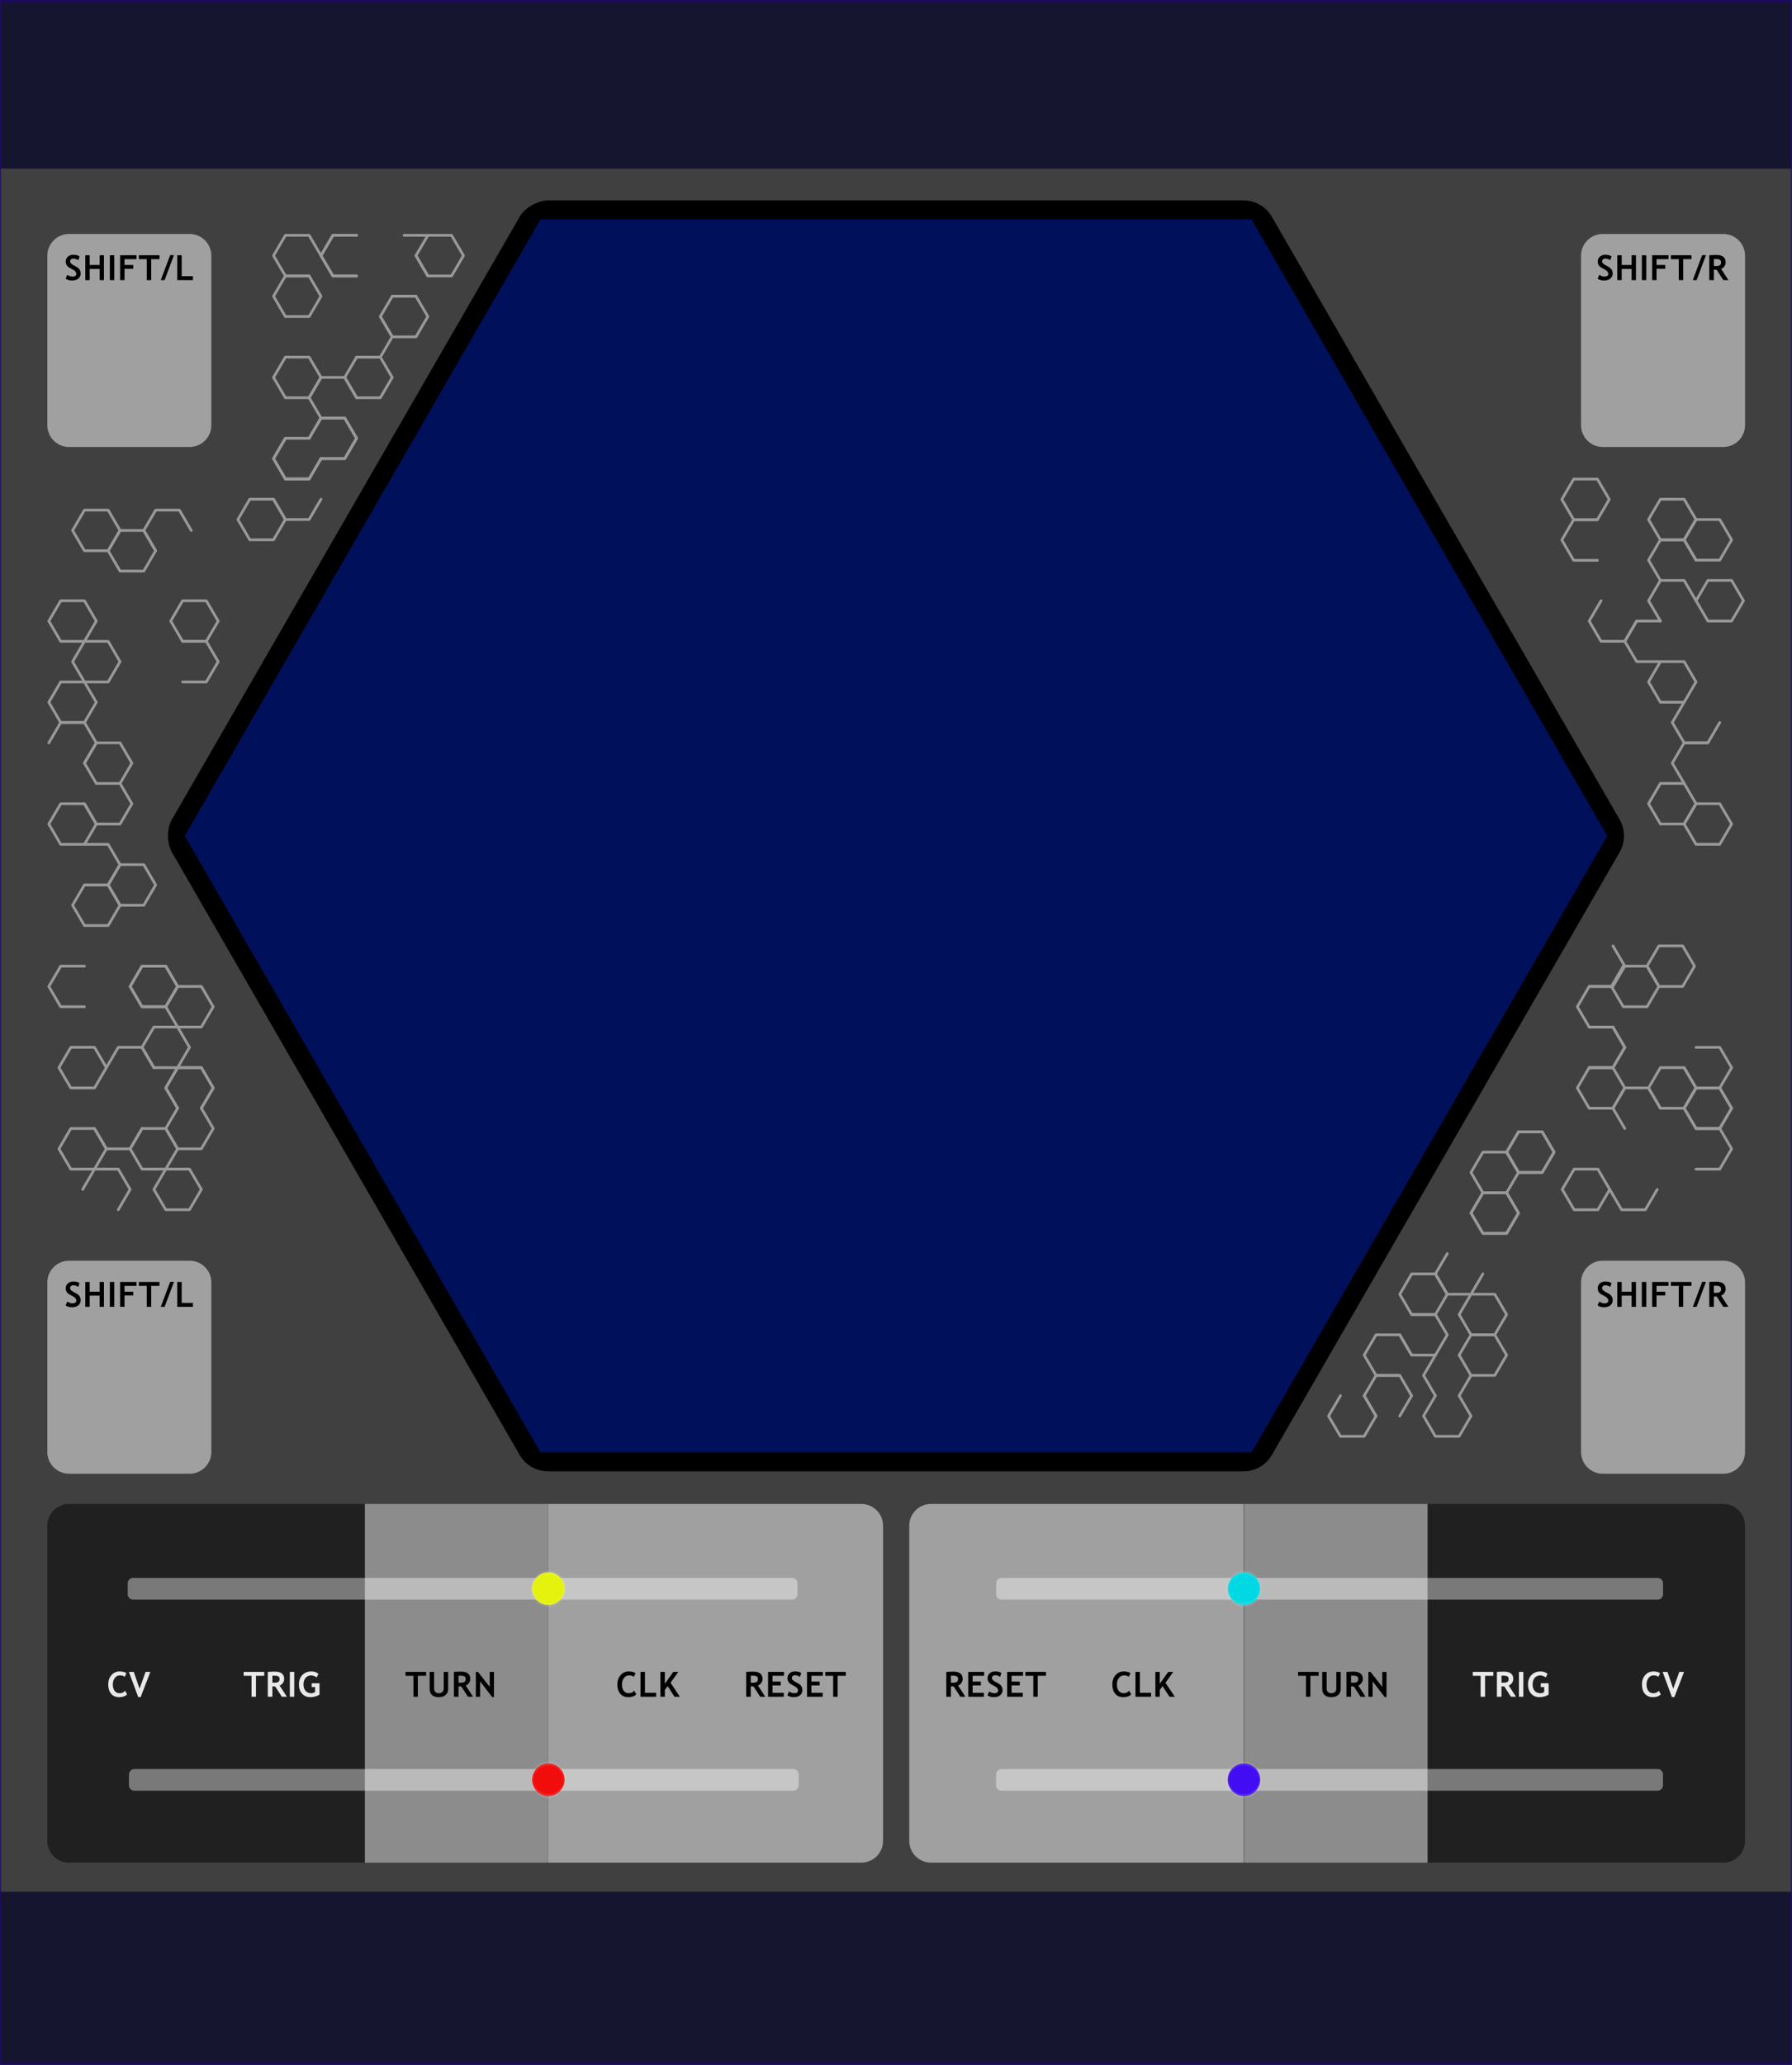 <?xml version="1.0" encoding="UTF-8" standalone="no"?>
<svg
   xmlns:dc="http://purl.org/dc/elements/1.1/"
   xmlns:cc="http://creativecommons.org/ns#"
   xmlns:rdf="http://www.w3.org/1999/02/22-rdf-syntax-ns#"
   xmlns:svg="http://www.w3.org/2000/svg"
   xmlns="http://www.w3.org/2000/svg"
   xmlns:sodipodi="http://sodipodi.sourceforge.net/DTD/sodipodi-0.dtd"
   xmlns:inkscape="http://www.inkscape.org/namespaces/inkscape"
   width="100%"
   height="100%"
   viewBox="0 0 330 380"
   version="1.1"
   xml:space="preserve"
   style="fill-rule:evenodd;clip-rule:evenodd;stroke-linecap:round;stroke-linejoin:round;stroke-miterlimit:1.5;"
   id="svg3323"
   sodipodi:docname="Hive.svg"
   inkscape:version="1.0beta2 (368ca91, 2020-02-26)"><defs
   id="defs3327"><inkscape:path-effect
   effect="fillet_chamfer"
   id="path-effect4770"
   is_visible="true"
   lpeversion="1"
   satellites_param="F,0,0,1,0,0,0,1 @ F,0,0,1,0,0,0,1 @ F,0,0,1,0,0,0,1 @ F,0,0,1,0,0,0,1 @ F,0,0,1,0,0,0,1 @ F,0,0,1,0,0,0,1"
   unit="px"
   method="auto"
   mode="F"
   radius="0"
   chamfer_steps="1"
   flexible="false"
   use_knot_distance="true"
   apply_no_radius="true"
   apply_with_radius="true"
   only_selected="false"
   hide_knots="false" /><inkscape:path-effect
   hide_knots="false"
   only_selected="false"
   apply_with_radius="true"
   apply_no_radius="true"
   use_knot_distance="true"
   flexible="false"
   chamfer_steps="1"
   radius="0"
   mode="F"
   method="auto"
   unit="px"
   satellites_param="F,0,0,1,0,0,0,1 @ F,0,0,1,0,0,0,1 @ F,0,0,1,0,0,0,1 @ F,0,0,1,0,0,0,1 @ F,0,0,1,0,0,0,1 @ F,0,0,1,0,0,0,1"
   lpeversion="1"
   is_visible="true"
   id="path-effect4766"
   effect="fillet_chamfer" /><inkscape:path-effect
   effect="fillet_chamfer"
   id="path-effect4758"
   is_visible="true"
   lpeversion="1"
   satellites_param="F,0,0,1,0,0,0,1 @ F,0,0,1,0,0,0,1 @ F,0,0,1,0,0,0,1 @ F,0,0,1,0,0,0,1 @ F,0,0,1,0,0,0,1 @ F,0,0,1,0,0,0,1"
   unit="px"
   method="auto"
   mode="F"
   radius="0"
   chamfer_steps="1"
   flexible="false"
   use_knot_distance="true"
   apply_no_radius="true"
   apply_with_radius="true"
   only_selected="false"
   hide_knots="false" /><filter
   inkscape:collect="always"
   style="color-interpolation-filters:sRGB"
   id="filter1585"
   x="-0.001"
   width="1.002"
   y="-0.001"
   height="1.003"><feGaussianBlur
     inkscape:collect="always"
     stdDeviation="0.126"
     id="feGaussianBlur1587" /></filter><inkscape:path-effect
   effect="fillet_chamfer"
   id="path-effect1583"
   is_visible="true"
   lpeversion="1"
   satellites_param="F,0,0,1,0,3.5,0,1 @ F,0,0,1,0,3.5,0,1 @ F,0,0,1,0,3.5,0,1 @ F,0,0,1,0,3.5,0,1 @ F,0,0,1,0,3.5,0,1 @ F,0,0,1,0,3.5,0,1"
   unit="px"
   method="auto"
   mode="F"
   radius="3.5"
   chamfer_steps="1"
   flexible="false"
   use_knot_distance="true"
   apply_no_radius="true"
   apply_with_radius="true"
   only_selected="false"
   hide_knots="false" />
        
        
        
        
        
        
        
        
        
        
        
        
        
        
        
        
        
        
        
        
        
        
        
        
        
        
        
        
        
        
        
        
        
        
        
        
        
        
    
            
            
            
            
            
            
            
            
            
            
            
            
            
            
            
            
            
            
            
            
            
            
            
            
            
            
            
            
            
            
            
            
            
            
            
            
            
            
            
            
            
            
            
            
        
            
        
            
            
            
            
            
            
            
            
            
            
            
            
            
            
            
            
            
            
            
            
            
            
            
            
            
            
            
            
            
            
            
            
            
            
            
            
            
            
            
            
            
            
            
            
        <filter
   inkscape:collect="always"
   style="color-interpolation-filters:sRGB"
   id="filter1585-7"
   x="-0.001"
   width="1.002"
   y="-0.001"
   height="1.003"><feGaussianBlur
     inkscape:collect="always"
     stdDeviation="0.126"
     id="feGaussianBlur1587-5" /></filter></defs><sodipodi:namedview
   inkscape:document-rotation="0"
   pagecolor="#ffffff"
   bordercolor="#666666"
   borderopacity="1"
   objecttolerance="10"
   gridtolerance="10"
   guidetolerance="10"
   inkscape:pageopacity="0"
   inkscape:pageshadow="2"
   inkscape:window-width="1920"
   inkscape:window-height="1058"
   id="namedview3325"
   showgrid="false"
   inkscape:zoom="2"
   inkscape:cx="234.00808"
   inkscape:cy="184.77779"
   inkscape:window-x="-8"
   inkscape:window-y="-8"
   inkscape:window-maximized="1"
   inkscape:current-layer="svg3323" />
    <rect
   x="-0"
   y="4.2274733e-05"
   width="330"
   height="380"
   style="fill:#404040;stroke-width:2.345"
   id="rect2586" /><g
   id="g2592"
   transform="matrix(1.951,0,0,1.897,58.611,-310.983)">
            <rect
   id="rect2590"
   style="fill:#0a0a2c;fill-opacity:0.8"
   height="16.91"
   width="169.102"
   y="347.456"
   x="-30.034" />
        </g><g
   id="g2596"
   transform="matrix(1.951,0,0,1.839,58.611,-639.023)">
            <rect
   id="rect2594"
   style="fill:#0a0a2c;fill-opacity:0.8"
   height="16.91"
   width="169.102"
   y="347.456"
   x="-30.034" />
        </g><g
   id="g2600"
   transform="matrix(14.734,0,0,26.671,-550.877,-54.497)">
            <rect
   id="rect2598"
   style="fill:none;stroke:#200676;stroke-width:0.03px;stroke-opacity:0.7"
   height="14.247"
   width="22.397"
   y="2.043"
   x="37.388" />
        </g><g
   id="g2618"
   transform="matrix(1,0,0,1,134.892,28)">
            <g
   id="g2604"
   transform="matrix(13,0,0,13,14,0)">
                
            </g>
            <g
   id="g2608"
   transform="matrix(13,0,0,13,23.686,0)">
                
            </g>
            <g
   id="g2612"
   transform="matrix(13,0,0,13,31.919,0)">
                
            </g>
            <g
   id="g2616"
   transform="matrix(13,0,0,13,39.2,0)">
                
            </g>
        </g><g
   id="g2668"
   transform="matrix(0.701,0,0,0.877,-529.517,267.535)">
            <g
   id="g2644"
   transform="matrix(1.198,0,0,0.959,893.633,-224.914)">
                <g
   id="g2622"
   transform="matrix(9,0,0,9,64.006,347.267)">
                    
                </g>
                <g
   id="g2626"
   transform="matrix(9,0,0,9,72.978,347.267)">
                    
                </g>
                <g
   id="g2630"
   transform="matrix(9,0,0,9,78.351,347.267)">
                    
                </g>
                <g
   id="g2634"
   transform="matrix(9,0,0,9,81.149,347.267)">
                    
                </g>
                <g
   id="g2638"
   transform="matrix(9,0,0,9,87.265,347.267)">
                    
                </g>
                <g
   id="g2642"
   transform="matrix(9,0,0,9,92.639,347.267)">
                    
                </g>
            </g>
            <g
   id="g2666"
   transform="matrix(1.198,0,0,0.959,893.495,-231.786)">
                <g
   id="g2648"
   transform="matrix(9,0,0,9,68.666,347.267)">
                    
                </g>
                <g
   id="g2652"
   transform="matrix(9,0,0,9,73.244,347.267)">
                    
                </g>
                <g
   id="g2656"
   transform="matrix(6.6,0,0,6.6,77.105,347.267)">
                    
                </g>
                <g
   id="g2660"
   transform="matrix(9,0,0,9,82.605,347.267)">
                    
                </g>
                <g
   id="g2664"
   transform="matrix(9,0,0,9,87.979,347.267)">
                    
                </g>
            </g>
        </g><g
   id="g2672"
   transform="matrix(0.86,0,0,2.465,258.455,136.458)">
            <path
   inkscape:connector-curvature="0"
   id="path2670"
   style="fill-opacity:0.5"
   d="m 73.138,58.546 c 0,-0.895 -2.085,-1.622 -4.652,-1.622 H 5.107 v 26.78 h 63.379 c 2.567,0 4.652,-0.727 4.652,-1.623 z" />
        </g><g
   id="g2676"
   transform="matrix(0.859,0,0,2.465,4.325,136.458)">
            <path
   inkscape:connector-curvature="0"
   id="path2674"
   style="fill-opacity:0.5"
   d="M 73.138,56.924 H 9.761 c -2.568,0 -4.654,0.727 -4.654,1.622 v 23.535 c 0,0.896 2.086,1.623 4.654,1.623 h 63.377 z" />
        </g><g
   id="g2680"
   transform="matrix(0.905,0,0,2.465,162.821,136.458)">
            <path
   inkscape:connector-curvature="0"
   id="path2678"
   style="fill:#ffffff;fill-opacity:0.5"
   d="M 73.138,56.924 H 9.524 c -2.438,0 -4.417,0.727 -4.417,1.622 v 23.535 c 0,0.896 1.979,1.623 4.417,1.623 h 63.614 z" />
        </g><g
   id="g2684"
   transform="matrix(0.906,0,0,2.465,96.353,136.458)">
            <path
   inkscape:connector-curvature="0"
   id="path2682"
   style="fill:#ffffff;fill-opacity:0.5"
   d="m 73.138,58.546 c 0,-0.895 -1.979,-1.622 -4.416,-1.622 H 5.107 v 26.78 h 63.615 c 2.437,0 4.416,-0.727 4.416,-1.623 z" />
        </g><g
   id="g2688"
   transform="matrix(0.497,0,0,2.465,226.544,136.458)">
            <rect
   id="rect2686"
   style="fill:#ffffff;fill-opacity:0.4"
   height="26.78"
   width="68.031"
   y="56.924"
   x="5.107" />
        </g><g
   id="g2692"
   transform="matrix(0.496,0,0,2.465,64.679,136.458)">
            <rect
   id="rect2690"
   style="fill:#ffffff;fill-opacity:0.4"
   height="26.78"
   width="68.031"
   y="56.924"
   x="5.107" />
        </g><g
   id="g2696"
   transform="matrix(0.444,0,0,1.464,288.881,148.672)">
            <path
   inkscape:connector-curvature="0"
   id="path2694"
   style="fill:#ffffff;fill-opacity:0.5"
   d="m 73.138,59.656 c 0,-1.508 -4.039,-2.732 -9.013,-2.732 H 14.12 c -4.975,0 -9.013,1.224 -9.013,2.732 v 21.316 c 0,1.508 4.038,2.732 9.013,2.732 h 50.005 c 4.974,0 9.013,-1.224 9.013,-2.732 z" />
        </g><g
   id="g2700"
   transform="matrix(1.171,0,0,1.139,29.54,-23.806)">
            
        </g><g
   id="g2704"
   transform="matrix(3.337,0,0,8.476,34.438,-442.179)">
            
        </g><g
   id="g2718"
   transform="matrix(1,0,0,1,169.382,260.366)">
            <g
   id="g2708"
   transform="matrix(6.4,0,0,6.4,35.205,51.892)">
                <path
   inkscape:connector-curvature="0"
   id="path2706"
   style="fill-rule:nonzero"
   d="M 0.563,-0.677 0.511,-0.572 C 0.483,-0.601 0.437,-0.615 0.375,-0.615 c -0.06,0 -0.109,0.025 -0.147,0.075 -0.038,0.05 -0.057,0.113 -0.057,0.19 0,0.076 0.018,0.137 0.053,0.182 0.035,0.045 0.082,0.067 0.141,0.067 0.068,0 0.12,-0.024 0.158,-0.072 l 0.06,0.103 c -0.052,0.055 -0.128,0.082 -0.228,0.082 -0.1,0 -0.178,-0.033 -0.233,-0.098 -0.055,-0.066 -0.083,-0.156 -0.083,-0.269 0,-0.106 0.031,-0.195 0.092,-0.266 0.061,-0.071 0.14,-0.107 0.236,-0.107 0.082,0 0.147,0.017 0.196,0.051 z" />
            </g>
            <g
   id="g2712"
   transform="matrix(6.4,0,0,6.4,39.249,51.892)">
                <path
   inkscape:connector-curvature="0"
   id="path2710"
   style="fill-rule:nonzero"
   d="M 0.073,0 V -0.715 H 0.2 v 0.602 H 0.523 V 0 Z" />
            </g>
            <g
   id="g2716"
   transform="matrix(6.4,0,0,6.4,42.915,51.892)">
                <path
   inkscape:connector-curvature="0"
   id="path2714"
   style="fill-rule:nonzero"
   d="M 0.479,0 0.28,-0.305 0.2,-0.196 V 0 H 0.073 V -0.715 H 0.2 v 0.342 L 0.443,-0.715 H 0.588 L 0.364,-0.403 0.631,0 Z" />
            </g>
        </g><g
   id="g2732"
   transform="matrix(1,0,0,1,78.238,260.366)">
            <g
   id="g2722"
   transform="matrix(6.4,0,0,6.4,35.205,51.892)">
                <path
   inkscape:connector-curvature="0"
   id="path2720"
   style="fill-rule:nonzero"
   d="M 0.563,-0.677 0.511,-0.572 C 0.483,-0.601 0.437,-0.615 0.375,-0.615 c -0.06,0 -0.109,0.025 -0.147,0.075 -0.038,0.05 -0.057,0.113 -0.057,0.19 0,0.076 0.018,0.137 0.053,0.182 0.035,0.045 0.082,0.067 0.141,0.067 0.068,0 0.12,-0.024 0.158,-0.072 l 0.06,0.103 c -0.052,0.055 -0.128,0.082 -0.228,0.082 -0.1,0 -0.178,-0.033 -0.233,-0.098 -0.055,-0.066 -0.083,-0.156 -0.083,-0.269 0,-0.106 0.031,-0.195 0.092,-0.266 0.061,-0.071 0.14,-0.107 0.236,-0.107 0.082,0 0.147,0.017 0.196,0.051 z" />
            </g>
            <g
   id="g2726"
   transform="matrix(6.4,0,0,6.4,39.249,51.892)">
                <path
   inkscape:connector-curvature="0"
   id="path2724"
   style="fill-rule:nonzero"
   d="M 0.073,0 V -0.715 H 0.2 v 0.602 H 0.523 V 0 Z" />
            </g>
            <g
   id="g2730"
   transform="matrix(6.4,0,0,6.4,42.915,51.892)">
                <path
   inkscape:connector-curvature="0"
   id="path2728"
   style="fill-rule:nonzero"
   d="M 0.479,0 0.28,-0.305 0.2,-0.196 V 0 H 0.073 V -0.715 H 0.2 v 0.342 L 0.443,-0.715 H 0.588 L 0.364,-0.403 0.631,0 Z" />
            </g>
        </g><g
   id="g2750"
   transform="matrix(1,0,0,1,206.152,260.366)">
            <g
   id="g2736"
   transform="matrix(6.4,0,0,6.4,32.828,51.892)">
                <path
   inkscape:connector-curvature="0"
   id="path2734"
   style="fill-rule:nonzero"
   d="M 0.364,-0.603 V 0 H 0.237 V -0.603 H 0.01 v -0.112 h 0.592 v 0.112 z" />
            </g>
            <g
   id="g2740"
   transform="matrix(6.4,0,0,6.4,36.872,51.892)">
                <path
   inkscape:connector-curvature="0"
   id="path2738"
   style="fill-rule:nonzero"
   d="M 0.073,-0.715 H 0.2 v 0.485 c 0,0.038 0.012,0.069 0.035,0.093 0.024,0.024 0.056,0.036 0.097,0.036 0.046,0 0.082,-0.011 0.107,-0.035 0.026,-0.024 0.039,-0.056 0.039,-0.097 v -0.482 h 0.126 v 0.492 C 0.604,-0.15 0.58,-0.092 0.531,-0.05 0.481,-0.009 0.415,0.012 0.333,0.012 0.25,0.012 0.186,-0.008 0.141,-0.049 0.096,-0.09 0.073,-0.148 0.073,-0.224 Z" />
            </g>
            <g
   id="g2744"
   transform="matrix(6.4,0,0,6.4,41.337,51.892)">
                <path
   inkscape:connector-curvature="0"
   id="path2742"
   style="fill-rule:nonzero"
   d="M 0.477,0 0.286,-0.295 C 0.266,-0.296 0.24,-0.297 0.205,-0.299 V 0 H 0.073 v -0.715 c 0.007,0 0.035,-0.002 0.083,-0.004 0.048,-0.002 0.086,-0.004 0.115,-0.004 0.182,0 0.273,0.071 0.273,0.211 0,0.043 -0.013,0.081 -0.038,0.116 -0.025,0.035 -0.056,0.059 -0.094,0.074 L 0.623,0 Z M 0.205,-0.605 v 0.199 c 0.024,0.002 0.041,0.003 0.054,0.003 0.053,0 0.092,-0.008 0.116,-0.023 0.025,-0.015 0.037,-0.044 0.037,-0.087 0,-0.035 -0.013,-0.06 -0.039,-0.074 -0.027,-0.014 -0.068,-0.021 -0.125,-0.021 -0.014,0 -0.028,0.001 -0.043,0.003 z" />
            </g>
            <g
   id="g2748"
   transform="matrix(6.4,0,0,6.4,45.374,51.892)">
                <path
   inkscape:connector-curvature="0"
   id="path2746"
   style="fill-rule:nonzero"
   d="M 0.542,0.01 0.195,-0.443 V 0 H 0.073 v -0.715 h 0.061 l 0.338,0.431 V -0.715 H 0.594 V 0.01 Z" />
            </g>
        </g><g
   id="g2768"
   transform="matrix(1,0,0,1,41.787,260.366)">
            <g
   id="g2754"
   transform="matrix(6.4,0,0,6.4,32.828,51.892)">
                <path
   inkscape:connector-curvature="0"
   id="path2752"
   style="fill-rule:nonzero"
   d="M 0.364,-0.603 V 0 H 0.237 V -0.603 H 0.01 v -0.112 h 0.592 v 0.112 z" />
            </g>
            <g
   id="g2758"
   transform="matrix(6.4,0,0,6.4,36.872,51.892)">
                <path
   inkscape:connector-curvature="0"
   id="path2756"
   style="fill-rule:nonzero"
   d="M 0.073,-0.715 H 0.2 v 0.485 c 0,0.038 0.012,0.069 0.035,0.093 0.024,0.024 0.056,0.036 0.097,0.036 0.046,0 0.082,-0.011 0.107,-0.035 0.026,-0.024 0.039,-0.056 0.039,-0.097 v -0.482 h 0.126 v 0.492 C 0.604,-0.15 0.58,-0.092 0.531,-0.05 0.481,-0.009 0.415,0.012 0.333,0.012 0.25,0.012 0.186,-0.008 0.141,-0.049 0.096,-0.09 0.073,-0.148 0.073,-0.224 Z" />
            </g>
            <g
   id="g2762"
   transform="matrix(6.4,0,0,6.4,41.337,51.892)">
                <path
   inkscape:connector-curvature="0"
   id="path2760"
   style="fill-rule:nonzero"
   d="M 0.477,0 0.286,-0.295 C 0.266,-0.296 0.24,-0.297 0.205,-0.299 V 0 H 0.073 v -0.715 c 0.007,0 0.035,-0.002 0.083,-0.004 0.048,-0.002 0.086,-0.004 0.115,-0.004 0.182,0 0.273,0.071 0.273,0.211 0,0.043 -0.013,0.081 -0.038,0.116 -0.025,0.035 -0.056,0.059 -0.094,0.074 L 0.623,0 Z M 0.205,-0.605 v 0.199 c 0.024,0.002 0.041,0.003 0.054,0.003 0.053,0 0.092,-0.008 0.116,-0.023 0.025,-0.015 0.037,-0.044 0.037,-0.087 0,-0.035 -0.013,-0.06 -0.039,-0.074 -0.027,-0.014 -0.068,-0.021 -0.125,-0.021 -0.014,0 -0.028,0.001 -0.043,0.003 z" />
            </g>
            <g
   id="g2766"
   transform="matrix(6.4,0,0,6.4,45.374,51.892)">
                <path
   inkscape:connector-curvature="0"
   id="path2764"
   style="fill-rule:nonzero"
   d="M 0.542,0.01 0.195,-0.443 V 0 H 0.073 v -0.715 h 0.061 l 0.338,0.431 V -0.715 H 0.594 V 0.01 Z" />
            </g>
        </g><g
   id="g2786"
   transform="matrix(1,0,0,1,237.053,260.366)">
            <g
   id="g2772"
   transform="matrix(6.4,0,0,6.4,34.094,51.892)">
                <path
   inkscape:connector-curvature="0"
   id="path2770"
   style="fill:#ffffff;fill-opacity:0.9;fill-rule:nonzero"
   d="M 0.364,-0.603 V 0 H 0.237 V -0.603 H 0.01 v -0.112 h 0.592 v 0.112 z" />
            </g>
            <g
   id="g2776"
   transform="matrix(6.4,0,0,6.4,38.137,51.892)">
                <path
   inkscape:connector-curvature="0"
   id="path2774"
   style="fill:#ffffff;fill-opacity:0.9;fill-rule:nonzero"
   d="M 0.477,0 0.286,-0.295 C 0.266,-0.296 0.24,-0.297 0.205,-0.299 V 0 H 0.073 v -0.715 c 0.007,0 0.035,-0.002 0.083,-0.004 0.048,-0.002 0.086,-0.004 0.115,-0.004 0.182,0 0.273,0.071 0.273,0.211 0,0.043 -0.013,0.081 -0.038,0.116 -0.025,0.035 -0.056,0.059 -0.094,0.074 L 0.623,0 Z M 0.205,-0.605 v 0.199 c 0.024,0.002 0.041,0.003 0.054,0.003 0.053,0 0.092,-0.008 0.116,-0.023 0.025,-0.015 0.037,-0.044 0.037,-0.087 0,-0.035 -0.013,-0.06 -0.039,-0.074 -0.027,-0.014 -0.068,-0.021 -0.125,-0.021 -0.014,0 -0.028,0.001 -0.043,0.003 z" />
            </g>
            <g
   id="g2780"
   transform="matrix(6.4,0,0,6.4,42.175,51.892)">
                <rect
   id="rect2778"
   style="fill:#ffffff;fill-opacity:0.9;fill-rule:nonzero"
   height="0.715"
   width="0.127"
   y="-0.715"
   x="0.076" />
            </g>
            <g
   id="g2784"
   transform="matrix(6.4,0,0,6.4,44.084,51.892)">
                <path
   inkscape:connector-curvature="0"
   id="path2782"
   style="fill:#ffffff;fill-opacity:0.9;fill-rule:nonzero"
   d="M 0.602,-0.657 0.548,-0.555 C 0.533,-0.569 0.51,-0.582 0.479,-0.595 0.448,-0.608 0.421,-0.615 0.398,-0.615 c -0.07,0 -0.125,0.024 -0.166,0.072 -0.041,0.047 -0.061,0.111 -0.061,0.191 0,0.077 0.02,0.137 0.06,0.183 0.04,0.046 0.094,0.068 0.163,0.068 0.045,0 0.082,-0.012 0.111,-0.037 v -0.14 H 0.406 v -0.109 h 0.226 v 0.321 C 0.602,-0.042 0.563,-0.022 0.515,-0.009 0.468,0.005 0.42,0.012 0.373,0.012 c -0.102,0 -0.184,-0.033 -0.244,-0.101 -0.06,-0.067 -0.09,-0.156 -0.09,-0.266 0,-0.11 0.033,-0.2 0.098,-0.269 0.066,-0.069 0.154,-0.104 0.264,-0.104 0.079,0 0.146,0.024 0.201,0.071 z" />
            </g>
        </g><g
   id="g2804"
   transform="matrix(1,0,0,1,10.712,260.366)">
            <g
   id="g2790"
   transform="matrix(6.4,0,0,6.4,34.094,51.892)">
                <path
   inkscape:connector-curvature="0"
   id="path2788"
   style="fill:#ffffff;fill-opacity:0.9;fill-rule:nonzero"
   d="M 0.364,-0.603 V 0 H 0.237 V -0.603 H 0.01 v -0.112 h 0.592 v 0.112 z" />
            </g>
            <g
   id="g2794"
   transform="matrix(6.4,0,0,6.4,38.137,51.892)">
                <path
   inkscape:connector-curvature="0"
   id="path2792"
   style="fill:#ffffff;fill-opacity:0.9;fill-rule:nonzero"
   d="M 0.477,0 0.286,-0.295 C 0.266,-0.296 0.24,-0.297 0.205,-0.299 V 0 H 0.073 v -0.715 c 0.007,0 0.035,-0.002 0.083,-0.004 0.048,-0.002 0.086,-0.004 0.115,-0.004 0.182,0 0.273,0.071 0.273,0.211 0,0.043 -0.013,0.081 -0.038,0.116 -0.025,0.035 -0.056,0.059 -0.094,0.074 L 0.623,0 Z M 0.205,-0.605 v 0.199 c 0.024,0.002 0.041,0.003 0.054,0.003 0.053,0 0.092,-0.008 0.116,-0.023 0.025,-0.015 0.037,-0.044 0.037,-0.087 0,-0.035 -0.013,-0.06 -0.039,-0.074 -0.027,-0.014 -0.068,-0.021 -0.125,-0.021 -0.014,0 -0.028,0.001 -0.043,0.003 z" />
            </g>
            <g
   id="g2798"
   transform="matrix(6.4,0,0,6.4,42.175,51.892)">
                <rect
   id="rect2796"
   style="fill:#ffffff;fill-opacity:0.9;fill-rule:nonzero"
   height="0.715"
   width="0.127"
   y="-0.715"
   x="0.076" />
            </g>
            <g
   id="g2802"
   transform="matrix(6.4,0,0,6.4,44.084,51.892)">
                <path
   inkscape:connector-curvature="0"
   id="path2800"
   style="fill:#ffffff;fill-opacity:0.9;fill-rule:nonzero"
   d="M 0.602,-0.657 0.548,-0.555 C 0.533,-0.569 0.51,-0.582 0.479,-0.595 0.448,-0.608 0.421,-0.615 0.398,-0.615 c -0.07,0 -0.125,0.024 -0.166,0.072 -0.041,0.047 -0.061,0.111 -0.061,0.191 0,0.077 0.02,0.137 0.06,0.183 0.04,0.046 0.094,0.068 0.163,0.068 0.045,0 0.082,-0.012 0.111,-0.037 v -0.14 H 0.406 v -0.109 h 0.226 v 0.321 C 0.602,-0.042 0.563,-0.022 0.515,-0.009 0.468,0.005 0.42,0.012 0.373,0.012 c -0.102,0 -0.184,-0.033 -0.244,-0.101 -0.06,-0.067 -0.09,-0.156 -0.09,-0.266 0,-0.11 0.033,-0.2 0.098,-0.269 0.066,-0.069 0.154,-0.104 0.264,-0.104 0.079,0 0.146,0.024 0.201,0.071 z" />
            </g>
        </g><g
   id="g2814"
   transform="matrix(1,0,0,1,264.891,260.366)">
            <g
   id="g2808"
   transform="matrix(6.4,0,0,6.4,37.226,51.892)">
                <path
   inkscape:connector-curvature="0"
   id="path2806"
   style="fill:#ffffff;fill-opacity:0.9;fill-rule:nonzero"
   d="M 0.563,-0.677 0.511,-0.572 C 0.483,-0.601 0.437,-0.615 0.375,-0.615 c -0.06,0 -0.109,0.025 -0.147,0.075 -0.038,0.05 -0.057,0.113 -0.057,0.19 0,0.076 0.018,0.137 0.053,0.182 0.035,0.045 0.082,0.067 0.141,0.067 0.068,0 0.12,-0.024 0.158,-0.072 l 0.06,0.103 c -0.052,0.055 -0.128,0.082 -0.228,0.082 -0.1,0 -0.178,-0.033 -0.233,-0.098 -0.055,-0.066 -0.083,-0.156 -0.083,-0.269 0,-0.106 0.031,-0.195 0.092,-0.266 0.061,-0.071 0.14,-0.107 0.236,-0.107 0.082,0 0.147,0.017 0.196,0.051 z" />
            </g>
            <g
   id="g2812"
   transform="matrix(6.4,0,0,6.4,41.27,51.892)">
                <path
   inkscape:connector-curvature="0"
   id="path2810"
   style="fill:#ffffff;fill-opacity:0.9;fill-rule:nonzero"
   d="M 0.34,0.01 H 0.27 L 0.002,-0.715 h 0.14 l 0.166,0.483 0.174,-0.483 h 0.137 z" />
            </g>
        </g><g
   id="g2824"
   transform="matrix(1,0,0,1,-17.545,260.366)">
            <g
   id="g2818"
   transform="matrix(6.4,0,0,6.4,37.226,51.892)">
                <path
   inkscape:connector-curvature="0"
   id="path2816"
   style="fill:#ffffff;fill-opacity:0.9;fill-rule:nonzero"
   d="M 0.563,-0.677 0.511,-0.572 C 0.483,-0.601 0.437,-0.615 0.375,-0.615 c -0.06,0 -0.109,0.025 -0.147,0.075 -0.038,0.05 -0.057,0.113 -0.057,0.19 0,0.076 0.018,0.137 0.053,0.182 0.035,0.045 0.082,0.067 0.141,0.067 0.068,0 0.12,-0.024 0.158,-0.072 l 0.06,0.103 c -0.052,0.055 -0.128,0.082 -0.228,0.082 -0.1,0 -0.178,-0.033 -0.233,-0.098 -0.055,-0.066 -0.083,-0.156 -0.083,-0.269 0,-0.106 0.031,-0.195 0.092,-0.266 0.061,-0.071 0.14,-0.107 0.236,-0.107 0.082,0 0.147,0.017 0.196,0.051 z" />
            </g>
            <g
   id="g2822"
   transform="matrix(6.4,0,0,6.4,41.27,51.892)">
                <path
   inkscape:connector-curvature="0"
   id="path2820"
   style="fill:#ffffff;fill-opacity:0.9;fill-rule:nonzero"
   d="M 0.34,0.01 H 0.27 L 0.002,-0.715 h 0.14 l 0.166,0.483 0.174,-0.483 h 0.137 z" />
            </g>
        </g><g
   id="g2854"
   transform="matrix(1,0,0,1,264.849,188.612)">
            <g
   id="g2828"
   transform="matrix(6.4,0,0,6.4,29.111,51.892)">
                <path
   inkscape:connector-curvature="0"
   id="path2826"
   style="fill-rule:nonzero"
   d="m 0.039,-0.04 0.047,-0.113 c 0.05,0.035 0.099,0.052 0.148,0.052 0.074,0 0.112,-0.026 0.112,-0.078 0,-0.024 -0.009,-0.047 -0.027,-0.07 C 0.302,-0.271 0.266,-0.295 0.211,-0.323 0.156,-0.351 0.119,-0.373 0.1,-0.391 0.081,-0.409 0.066,-0.43 0.056,-0.454 0.046,-0.479 0.041,-0.506 0.041,-0.535 c 0,-0.055 0.02,-0.101 0.06,-0.138 0.041,-0.036 0.093,-0.055 0.156,-0.055 0.083,0 0.144,0.016 0.182,0.047 L 0.401,-0.572 C 0.356,-0.604 0.309,-0.62 0.26,-0.62 c -0.03,0 -0.052,0.008 -0.068,0.024 -0.016,0.015 -0.025,0.035 -0.025,0.06 0,0.041 0.046,0.084 0.137,0.128 0.048,0.023 0.082,0.045 0.103,0.064 0.021,0.02 0.037,0.043 0.049,0.069 0.011,0.027 0.016,0.056 0.016,0.088 0,0.058 -0.023,0.106 -0.068,0.143 C 0.358,-0.007 0.297,0.012 0.22,0.012 0.153,0.012 0.093,-0.005 0.039,-0.04 Z" />
            </g>
            <g
   id="g2832"
   transform="matrix(6.4,0,0,6.4,32.511,51.892)">
                <path
   inkscape:connector-curvature="0"
   id="path2830"
   style="fill-rule:nonzero"
   d="M 0.485,0 V -0.322 H 0.2 V 0 H 0.073 V -0.715 H 0.2 v 0.28 h 0.285 v -0.28 H 0.61 V 0 Z" />
            </g>
            <g
   id="g2836"
   transform="matrix(6.4,0,0,6.4,37.014,51.892)">
                <rect
   id="rect2834"
   style="fill-rule:nonzero"
   height="0.715"
   width="0.127"
   y="-0.715"
   x="0.076" />
            </g>
            <g
   id="g2840"
   transform="matrix(6.4,0,0,6.4,38.923,51.892)">
                <path
   inkscape:connector-curvature="0"
   id="path2838"
   style="fill-rule:nonzero"
   d="m 0.2,-0.603 v 0.168 h 0.252 v 0.108 H 0.2 V 0 H 0.073 v -0.715 h 0.471 v 0.112 z" />
            </g>
            <g
   id="g2844"
   transform="matrix(6.4,0,0,6.4,42.785,51.892)">
                <path
   inkscape:connector-curvature="0"
   id="path2842"
   style="fill-rule:nonzero"
   d="M 0.364,-0.603 V 0 H 0.237 V -0.603 H 0.01 v -0.112 h 0.592 v 0.112 z" />
            </g>
            <g
   id="g2848"
   transform="matrix(6.4,0,0,6.4,46.829,51.892)">
                <path
   inkscape:connector-curvature="0"
   id="path2846"
   style="fill-rule:nonzero"
   d="m 0.118,0 h -0.11 l 0.27,-0.718 h 0.109 z" />
            </g>
            <g
   id="g2852"
   transform="matrix(6.4,0,0,6.4,49.454,51.892)">
                <path
   inkscape:connector-curvature="0"
   id="path2850"
   style="fill-rule:nonzero"
   d="M 0.477,0 0.286,-0.295 C 0.266,-0.296 0.24,-0.297 0.205,-0.299 V 0 H 0.073 v -0.715 c 0.007,0 0.035,-0.002 0.083,-0.004 0.048,-0.002 0.086,-0.004 0.115,-0.004 0.182,0 0.273,0.071 0.273,0.211 0,0.043 -0.013,0.081 -0.038,0.116 -0.025,0.035 -0.056,0.059 -0.094,0.074 L 0.623,0 Z M 0.205,-0.605 v 0.199 c 0.024,0.002 0.041,0.003 0.054,0.003 0.053,0 0.092,-0.008 0.116,-0.023 0.025,-0.015 0.037,-0.044 0.037,-0.087 0,-0.035 -0.013,-0.06 -0.039,-0.074 -0.027,-0.014 -0.068,-0.021 -0.125,-0.021 -0.014,0 -0.028,0.001 -0.043,0.003 z" />
            </g>
        </g><g
   id="g2876"
   transform="matrix(1,0,0,1,142.003,260.366)">
            <g
   id="g2858"
   transform="matrix(6.4,0,0,6.4,31.792,51.892)">
                <path
   inkscape:connector-curvature="0"
   id="path2856"
   style="fill-rule:nonzero"
   d="M 0.477,0 0.286,-0.295 C 0.266,-0.296 0.24,-0.297 0.205,-0.299 V 0 H 0.073 v -0.715 c 0.007,0 0.035,-0.002 0.083,-0.004 0.048,-0.002 0.086,-0.004 0.115,-0.004 0.182,0 0.273,0.071 0.273,0.211 0,0.043 -0.013,0.081 -0.038,0.116 -0.025,0.035 -0.056,0.059 -0.094,0.074 L 0.623,0 Z M 0.205,-0.605 v 0.199 c 0.024,0.002 0.041,0.003 0.054,0.003 0.053,0 0.092,-0.008 0.116,-0.023 0.025,-0.015 0.037,-0.044 0.037,-0.087 0,-0.035 -0.013,-0.06 -0.039,-0.074 -0.027,-0.014 -0.068,-0.021 -0.125,-0.021 -0.014,0 -0.028,0.001 -0.043,0.003 z" />
            </g>
            <g
   id="g2862"
   transform="matrix(6.4,0,0,6.4,35.83,51.892)">
                <path
   inkscape:connector-curvature="0"
   id="path2860"
   style="fill-rule:nonzero"
   d="m 0.2,-0.603 v 0.168 h 0.237 v 0.108 H 0.2 v 0.214 H 0.524 V 0 H 0.073 V -0.715 H 0.53 v 0.112 z" />
            </g>
            <g
   id="g2866"
   transform="matrix(6.4,0,0,6.4,39.598,51.892)">
                <path
   inkscape:connector-curvature="0"
   id="path2864"
   style="fill-rule:nonzero"
   d="m 0.039,-0.04 0.047,-0.113 c 0.05,0.035 0.099,0.052 0.148,0.052 0.074,0 0.112,-0.026 0.112,-0.078 0,-0.024 -0.009,-0.047 -0.027,-0.07 C 0.302,-0.271 0.266,-0.295 0.211,-0.323 0.156,-0.351 0.119,-0.373 0.1,-0.391 0.081,-0.409 0.066,-0.43 0.056,-0.454 0.046,-0.479 0.041,-0.506 0.041,-0.535 c 0,-0.055 0.02,-0.101 0.06,-0.138 0.041,-0.036 0.093,-0.055 0.156,-0.055 0.083,0 0.144,0.016 0.182,0.047 L 0.401,-0.572 C 0.356,-0.604 0.309,-0.62 0.26,-0.62 c -0.03,0 -0.052,0.008 -0.068,0.024 -0.016,0.015 -0.025,0.035 -0.025,0.06 0,0.041 0.046,0.084 0.137,0.128 0.048,0.023 0.082,0.045 0.103,0.064 0.021,0.02 0.037,0.043 0.049,0.069 0.011,0.027 0.016,0.056 0.016,0.088 0,0.058 -0.023,0.106 -0.068,0.143 C 0.358,-0.007 0.297,0.012 0.22,0.012 0.153,0.012 0.093,-0.005 0.039,-0.04 Z" />
            </g>
            <g
   id="g2870"
   transform="matrix(6.4,0,0,6.4,42.998,51.892)">
                <path
   inkscape:connector-curvature="0"
   id="path2868"
   style="fill-rule:nonzero"
   d="m 0.2,-0.603 v 0.168 h 0.237 v 0.108 H 0.2 v 0.214 H 0.524 V 0 H 0.073 V -0.715 H 0.53 v 0.112 z" />
            </g>
            <g
   id="g2874"
   transform="matrix(6.4,0,0,6.4,46.767,51.892)">
                <path
   inkscape:connector-curvature="0"
   id="path2872"
   style="fill-rule:nonzero"
   d="M 0.364,-0.603 V 0 H 0.237 V -0.603 H 0.01 v -0.112 h 0.592 v 0.112 z" />
            </g>
        </g><g
   id="g2898"
   transform="matrix(1,0,0,1,105.147,260.366)">
            <g
   id="g2880"
   transform="matrix(6.4,0,0,6.4,31.792,51.892)">
                <path
   inkscape:connector-curvature="0"
   id="path2878"
   style="fill-rule:nonzero"
   d="M 0.477,0 0.286,-0.295 C 0.266,-0.296 0.24,-0.297 0.205,-0.299 V 0 H 0.073 v -0.715 c 0.007,0 0.035,-0.002 0.083,-0.004 0.048,-0.002 0.086,-0.004 0.115,-0.004 0.182,0 0.273,0.071 0.273,0.211 0,0.043 -0.013,0.081 -0.038,0.116 -0.025,0.035 -0.056,0.059 -0.094,0.074 L 0.623,0 Z M 0.205,-0.605 v 0.199 c 0.024,0.002 0.041,0.003 0.054,0.003 0.053,0 0.092,-0.008 0.116,-0.023 0.025,-0.015 0.037,-0.044 0.037,-0.087 0,-0.035 -0.013,-0.06 -0.039,-0.074 -0.027,-0.014 -0.068,-0.021 -0.125,-0.021 -0.014,0 -0.028,0.001 -0.043,0.003 z" />
            </g>
            <g
   id="g2884"
   transform="matrix(6.4,0,0,6.4,35.83,51.892)">
                <path
   inkscape:connector-curvature="0"
   id="path2882"
   style="fill-rule:nonzero"
   d="m 0.2,-0.603 v 0.168 h 0.237 v 0.108 H 0.2 v 0.214 H 0.524 V 0 H 0.073 V -0.715 H 0.53 v 0.112 z" />
            </g>
            <g
   id="g2888"
   transform="matrix(6.4,0,0,6.4,39.598,51.892)">
                <path
   inkscape:connector-curvature="0"
   id="path2886"
   style="fill-rule:nonzero"
   d="m 0.039,-0.04 0.047,-0.113 c 0.05,0.035 0.099,0.052 0.148,0.052 0.074,0 0.112,-0.026 0.112,-0.078 0,-0.024 -0.009,-0.047 -0.027,-0.07 C 0.302,-0.271 0.266,-0.295 0.211,-0.323 0.156,-0.351 0.119,-0.373 0.1,-0.391 0.081,-0.409 0.066,-0.43 0.056,-0.454 0.046,-0.479 0.041,-0.506 0.041,-0.535 c 0,-0.055 0.02,-0.101 0.06,-0.138 0.041,-0.036 0.093,-0.055 0.156,-0.055 0.083,0 0.144,0.016 0.182,0.047 L 0.401,-0.572 C 0.356,-0.604 0.309,-0.62 0.26,-0.62 c -0.03,0 -0.052,0.008 -0.068,0.024 -0.016,0.015 -0.025,0.035 -0.025,0.06 0,0.041 0.046,0.084 0.137,0.128 0.048,0.023 0.082,0.045 0.103,0.064 0.021,0.02 0.037,0.043 0.049,0.069 0.011,0.027 0.016,0.056 0.016,0.088 0,0.058 -0.023,0.106 -0.068,0.143 C 0.358,-0.007 0.297,0.012 0.22,0.012 0.153,0.012 0.093,-0.005 0.039,-0.04 Z" />
            </g>
            <g
   id="g2892"
   transform="matrix(6.4,0,0,6.4,42.998,51.892)">
                <path
   inkscape:connector-curvature="0"
   id="path2890"
   style="fill-rule:nonzero"
   d="m 0.2,-0.603 v 0.168 h 0.237 v 0.108 H 0.2 v 0.214 H 0.524 V 0 H 0.073 V -0.715 H 0.53 v 0.112 z" />
            </g>
            <g
   id="g2896"
   transform="matrix(6.4,0,0,6.4,46.767,51.892)">
                <path
   inkscape:connector-curvature="0"
   id="path2894"
   style="fill-rule:nonzero"
   d="M 0.364,-0.603 V 0 H 0.237 V -0.603 H 0.01 v -0.112 h 0.592 v 0.112 z" />
            </g>
        </g><g
   id="g2902"
   transform="matrix(0,-1.398,0.471,0,152.513,361.713)">
            <path
   inkscape:connector-curvature="0"
   id="path2900"
   style="fill:#ffffff;fill-opacity:0.4"
   d="m 25.865,67.757 c 0,-1.171 -0.321,-2.122 -0.716,-2.122 h -1.43 c -0.395,0 -0.715,0.951 -0.715,2.122 v 256.498 c 0,1.171 0.32,2.122 0.715,2.122 h 1.43 c 0.395,0 0.716,-0.951 0.716,-2.122 z" />
        </g><g
   id="g2906"
   transform="matrix(0,-1.398,0.471,0,152.529,326.547)">
            <path
   inkscape:connector-curvature="0"
   id="path2904"
   style="fill:#ffffff;fill-opacity:0.4"
   d="m 25.865,67.758 c 0,-1.171 -0.321,-2.123 -0.716,-2.123 h -1.43 c -0.395,0 -0.715,0.952 -0.715,2.123 v 256.496 c 0,1.172 0.32,2.123 0.715,2.123 h 1.43 c 0.395,0 0.716,-0.951 0.716,-2.123 z" />
        </g><g
   id="g2910"
   transform="matrix(0,-1.398,0.473,0,-7.297,361.713)">
            <path
   inkscape:connector-curvature="0"
   id="path2908"
   style="fill:#ffffff;fill-opacity:0.4"
   d="m 25.865,67.749 c 0,-1.166 -0.321,-2.114 -0.716,-2.114 h -1.43 c -0.395,0 -0.715,0.948 -0.715,2.114 v 256.514 c 0,1.167 0.32,2.114 0.715,2.114 h 1.43 c 0.395,0 0.716,-0.947 0.716,-2.114 z" />
        </g><g
   id="g2914"
   transform="matrix(0,-1.398,0.473,0,-7.524,326.547)">
            <path
   inkscape:connector-curvature="0"
   id="path2912"
   style="fill:#ffffff;fill-opacity:0.4"
   d="m 25.865,67.749 c 0,-1.166 -0.321,-2.114 -0.716,-2.114 h -1.43 c -0.395,0 -0.715,0.948 -0.715,2.114 v 256.514 c 0,1.167 0.32,2.114 0.715,2.114 h 1.43 c 0.395,0 0.716,-0.947 0.716,-2.114 z" />
        </g><g
   id="g2918"
   transform="matrix(1.402,0,0,2.323,199.299,-203.299)">
            <ellipse
   id="ellipse2916"
   style="fill:#00d8e3;stroke:#ffffff;stroke-width:0.31px;stroke-linecap:butt;stroke-opacity:0.1"
   ry="1.291"
   rx="2.14"
   cy="213.374"
   cx="21.24" />
        </g><g
   id="g2922"
   transform="matrix(1.402,0,0,2.323,199.299,-168.134)">
            <ellipse
   id="ellipse2920"
   style="fill:#420df2;stroke:#ffffff;stroke-width:0.31px;stroke-linecap:butt;stroke-opacity:0.1"
   ry="1.291"
   rx="2.14"
   cy="213.374"
   cx="21.24" />
        </g><g
   id="g2926"
   transform="matrix(1.402,0,0,2.323,71.202,-203.299)">
            <ellipse
   id="ellipse2924"
   style="fill:#e5f20d;stroke:#ffffff;stroke-width:0.31px;stroke-linecap:butt;stroke-opacity:0.1"
   ry="1.291"
   rx="2.14"
   cy="213.374"
   cx="21.24" />
        </g><g
   id="g2930"
   transform="matrix(1.402,0,0,2.323,71.202,-168.134)">
            <ellipse
   id="ellipse2928"
   style="fill:#f20d0d;stroke:#ffffff;stroke-width:0.31px;stroke-linecap:butt;stroke-opacity:0.1"
   ry="1.291"
   rx="2.14"
   cy="213.374"
   cx="21.24" />
        </g><g
   id="g2934"
   transform="matrix(0.444,0,0,1.464,6.447,148.672)">
            <path
   inkscape:connector-curvature="0"
   id="path2932"
   style="fill:#ffffff;fill-opacity:0.5"
   d="m 73.138,59.656 c 0,-1.508 -4.039,-2.732 -9.013,-2.732 H 14.12 c -4.975,0 -9.013,1.224 -9.013,2.732 v 21.316 c 0,1.508 4.038,2.732 9.013,2.732 h 50.005 c 4.974,0 9.013,-1.224 9.013,-2.732 z" />
        </g><g
   id="g2964"
   transform="matrix(1,0,0,1,-17.459,188.612)">
            <g
   id="g2938"
   transform="matrix(6.4,0,0,6.4,29.297,51.892)">
                <path
   inkscape:connector-curvature="0"
   id="path2936"
   style="fill-rule:nonzero"
   d="m 0.039,-0.04 0.047,-0.113 c 0.05,0.035 0.099,0.052 0.148,0.052 0.074,0 0.112,-0.026 0.112,-0.078 0,-0.024 -0.009,-0.047 -0.027,-0.07 C 0.302,-0.271 0.266,-0.295 0.211,-0.323 0.156,-0.351 0.119,-0.373 0.1,-0.391 0.081,-0.409 0.066,-0.43 0.056,-0.454 0.046,-0.479 0.041,-0.506 0.041,-0.535 c 0,-0.055 0.02,-0.101 0.06,-0.138 0.041,-0.036 0.093,-0.055 0.156,-0.055 0.083,0 0.144,0.016 0.182,0.047 L 0.401,-0.572 C 0.356,-0.604 0.309,-0.62 0.26,-0.62 c -0.03,0 -0.052,0.008 -0.068,0.024 -0.016,0.015 -0.025,0.035 -0.025,0.06 0,0.041 0.046,0.084 0.137,0.128 0.048,0.023 0.082,0.045 0.103,0.064 0.021,0.02 0.037,0.043 0.049,0.069 0.011,0.027 0.016,0.056 0.016,0.088 0,0.058 -0.023,0.106 -0.068,0.143 C 0.358,-0.007 0.297,0.012 0.22,0.012 0.153,0.012 0.093,-0.005 0.039,-0.04 Z" />
            </g>
            <g
   id="g2942"
   transform="matrix(6.4,0,0,6.4,32.697,51.892)">
                <path
   inkscape:connector-curvature="0"
   id="path2940"
   style="fill-rule:nonzero"
   d="M 0.485,0 V -0.322 H 0.2 V 0 H 0.073 V -0.715 H 0.2 v 0.28 h 0.285 v -0.28 H 0.61 V 0 Z" />
            </g>
            <g
   id="g2946"
   transform="matrix(6.4,0,0,6.4,37.2,51.892)">
                <rect
   id="rect2944"
   style="fill-rule:nonzero"
   height="0.715"
   width="0.127"
   y="-0.715"
   x="0.076" />
            </g>
            <g
   id="g2950"
   transform="matrix(6.4,0,0,6.4,39.109,51.892)">
                <path
   inkscape:connector-curvature="0"
   id="path2948"
   style="fill-rule:nonzero"
   d="m 0.2,-0.603 v 0.168 h 0.252 v 0.108 H 0.2 V 0 H 0.073 v -0.715 h 0.471 v 0.112 z" />
            </g>
            <g
   id="g2954"
   transform="matrix(6.4,0,0,6.4,42.971,51.892)">
                <path
   inkscape:connector-curvature="0"
   id="path2952"
   style="fill-rule:nonzero"
   d="M 0.364,-0.603 V 0 H 0.237 V -0.603 H 0.01 v -0.112 h 0.592 v 0.112 z" />
            </g>
            <g
   id="g2958"
   transform="matrix(6.4,0,0,6.4,47.015,51.892)">
                <path
   inkscape:connector-curvature="0"
   id="path2956"
   style="fill-rule:nonzero"
   d="m 0.118,0 h -0.11 l 0.27,-0.718 h 0.109 z" />
            </g>
            <g
   id="g2962"
   transform="matrix(6.4,0,0,6.4,49.64,51.892)">
                <path
   inkscape:connector-curvature="0"
   id="path2960"
   style="fill-rule:nonzero"
   d="M 0.073,0 V -0.715 H 0.2 v 0.602 H 0.523 V 0 Z" />
            </g>
        </g><g
   transform="matrix(1.014,0,0,1.011,0.151,43.389)"
   id="g3012">
                
            </g><g
   transform="matrix(1.014,0,0,1.011,22.597,80.748)"
   id="g3048">
                
            </g><g
   transform="matrix(1.014,0,0,1.011,22.597,88.22)"
   id="g3052">
                
            </g><g
   transform="matrix(1.014,0,0,1.011,15.126,95.691)"
   id="g3056">
                
            </g><g
   transform="matrix(1.014,0,0,1.011,22.597,103.163)"
   id="g3072">
                
            </g><g
   transform="matrix(1.014,0,0,1.011,22.597,118.106)"
   id="g3088">
                
            </g><g
   transform="matrix(1.014,0,0,1.011,22.597,125.579)"
   id="g3092">
                
            </g><g
   transform="matrix(-1.014,0,0,-1.011,307.462,207.609)"
   id="g3206">
                
            </g><g
   transform="matrix(-1.014,0,0,-1.011,322.437,200.137)"
   id="g3210">
                
            </g><g
   transform="matrix(-1.014,0,0,-1.011,307.462,200.137)"
   id="g3214">
                
            </g><g
   transform="matrix(-1.014,0,0,-1.011,329.908,192.665)"
   id="g3218">
                
            </g><g
   transform="matrix(-1.014,0,0,-1.011,329.908,185.193)"
   id="g3222">
                
            </g><g
   transform="matrix(-1.014,0,0,-1.011,307.462,185.193)"
   id="g3226">
                
            </g><g
   transform="matrix(-1.014,0,0,-1.011,307.462,177.722)"
   id="g3230">
                
            </g><g
   transform="matrix(-1.014,0,0,-1.011,314.933,170.25)"
   id="g3234">
                
            </g><g
   transform="matrix(-1.014,0,0,-1.011,329.908,162.778)"
   id="g3238">
                
            </g><g
   transform="matrix(-1.014,0,0,-1.011,322.437,177.722)"
   id="g3242">
                
            </g><g
   transform="matrix(-1.014,0,0,-1.011,314.933,162.778)"
   id="g3246">
                
            </g><g
   transform="matrix(-1.014,0,0,-1.011,307.462,162.778)"
   id="g3250">
                
            </g><g
   transform="matrix(-1.014,0,0,-1.011,322.404,155.306)"
   id="g3254">
                
            </g><g
   transform="matrix(-1.014,0,0,-1.011,329.908,147.834)"
   id="g3262">
                
            </g>
<g
   id="g3929"
   transform="translate(56.238,126.143)"><path
     inkscape:original-d="M 243.75928,27.685017 176.23911,144.63308 H 41.198786 L -26.321369,27.685017 c 22.5067222,-38.982685 45.013434,-77.965372 67.520155,-116.948052 45.013445,0 90.026884,0 135.040324,0 z"
     inkscape:path-effect="#path-effect1583"
     sodipodi:nodetypes="ccccccc"
     inkscape:connector-curvature="0"
     id="path2677"
     d="M 242.009,30.716 177.989,141.602 a 6.062,6.062 150 0 1 -5.25,3.031 l -128.04,0 a 6.062,6.062 30 0 1 -5.25,-3.031 L -24.571,30.716 c -0.967,-1.674 -0.967,-4.388 0,-6.062 21.34,-36.962 42.68,-73.924 64.02,-110.886 0.967,-1.674 3.317,-3.031 5.25,-3.031 H 172.739 a 6.062,6.062 30 0 1 5.25,3.031 L 242.009,24.654 a 6.062,6.062 90 0 1 0,6.062 z"
     style="clip-rule:evenodd;fill:#000000;fill-opacity:1;fill-rule:evenodd;stroke:none;stroke-width:1;stroke-linecap:round;stroke-linejoin:round;stroke-miterlimit:1.5;filter:url(#filter1585)" /></g><g
   transform="matrix(0.444,0,0,1.464,6.447,-40.281)"
   id="g4514">
            <path
   d="m 73.138,59.656 c 0,-1.508 -4.039,-2.732 -9.013,-2.732 H 14.12 c -4.975,0 -9.013,1.224 -9.013,2.732 v 21.316 c 0,1.508 4.038,2.732 9.013,2.732 h 50.005 c 4.974,0 9.013,-1.224 9.013,-2.732 z"
   style="fill:#ffffff;fill-opacity:0.5"
   id="path4512"
   inkscape:connector-curvature="0" />
        </g><g
   transform="matrix(1,0,0,1,-17.458,-0.341)"
   id="g4544">
            <g
   transform="matrix(6.4,0,0,6.4,29.297,51.892)"
   id="g4518">
                <path
   d="m 0.039,-0.04 0.047,-0.113 c 0.05,0.035 0.099,0.052 0.148,0.052 0.074,0 0.112,-0.026 0.112,-0.078 0,-0.024 -0.009,-0.047 -0.027,-0.07 C 0.302,-0.271 0.266,-0.295 0.211,-0.323 0.156,-0.351 0.119,-0.373 0.1,-0.391 0.081,-0.409 0.066,-0.43 0.056,-0.454 0.046,-0.479 0.041,-0.506 0.041,-0.535 c 0,-0.055 0.02,-0.101 0.06,-0.138 0.041,-0.036 0.093,-0.055 0.156,-0.055 0.083,0 0.144,0.016 0.182,0.047 L 0.401,-0.572 C 0.356,-0.604 0.309,-0.62 0.26,-0.62 c -0.03,0 -0.052,0.008 -0.068,0.024 -0.016,0.015 -0.025,0.035 -0.025,0.06 0,0.041 0.046,0.084 0.137,0.128 0.048,0.023 0.082,0.045 0.103,0.064 0.021,0.02 0.037,0.043 0.049,0.069 0.011,0.027 0.016,0.056 0.016,0.088 0,0.058 -0.023,0.106 -0.068,0.143 C 0.358,-0.007 0.297,0.012 0.22,0.012 0.153,0.012 0.093,-0.005 0.039,-0.04 Z"
   style="fill-rule:nonzero"
   id="path4516"
   inkscape:connector-curvature="0" />
            </g>
            <g
   transform="matrix(6.4,0,0,6.4,32.697,51.892)"
   id="g4522">
                <path
   d="M 0.485,0 V -0.322 H 0.2 V 0 H 0.073 V -0.715 H 0.2 v 0.28 h 0.285 v -0.28 H 0.61 V 0 Z"
   style="fill-rule:nonzero"
   id="path4520"
   inkscape:connector-curvature="0" />
            </g>
            <g
   transform="matrix(6.4,0,0,6.4,37.2,51.892)"
   id="g4526">
                <rect
   x="0.076"
   y="-0.715"
   width="0.127"
   height="0.715"
   style="fill-rule:nonzero"
   id="rect4524" />
            </g>
            <g
   transform="matrix(6.4,0,0,6.4,39.109,51.892)"
   id="g4530">
                <path
   d="m 0.2,-0.603 v 0.168 h 0.252 v 0.108 H 0.2 V 0 H 0.073 v -0.715 h 0.471 v 0.112 z"
   style="fill-rule:nonzero"
   id="path4528"
   inkscape:connector-curvature="0" />
            </g>
            <g
   transform="matrix(6.4,0,0,6.4,42.971,51.892)"
   id="g4534">
                <path
   d="M 0.364,-0.603 V 0 H 0.237 V -0.603 H 0.01 v -0.112 h 0.592 v 0.112 z"
   style="fill-rule:nonzero"
   id="path4532"
   inkscape:connector-curvature="0" />
            </g>
            <g
   transform="matrix(6.4,0,0,6.4,47.015,51.892)"
   id="g4538">
                <path
   d="m 0.118,0 h -0.11 l 0.27,-0.718 h 0.109 z"
   style="fill-rule:nonzero"
   id="path4536"
   inkscape:connector-curvature="0" />
            </g>
            <g
   transform="matrix(6.4,0,0,6.4,49.64,51.892)"
   id="g4542">
                <path
   d="M 0.073,0 V -0.715 H 0.2 v 0.602 H 0.523 V 0 Z"
   style="fill-rule:nonzero"
   id="path4540"
   inkscape:connector-curvature="0" />
            </g>
        </g><g
   transform="matrix(0.444,0,0,1.464,288.881,-40.282)"
   id="g4630">
            <path
   d="m 73.138,59.656 c 0,-1.508 -4.039,-2.732 -9.013,-2.732 H 14.12 c -4.975,0 -9.013,1.224 -9.013,2.732 v 21.316 c 0,1.508 4.038,2.732 9.013,2.732 h 50.005 c 4.974,0 9.013,-1.224 9.013,-2.732 z"
   style="fill:#ffffff;fill-opacity:0.5"
   id="path4628"
   inkscape:connector-curvature="0" />
        </g><g
   transform="matrix(1,0,0,1,264.85,-0.342)"
   id="g4660">
            <g
   transform="matrix(6.4,0,0,6.4,29.111,51.892)"
   id="g4634">
                <path
   d="m 0.039,-0.04 0.047,-0.113 c 0.05,0.035 0.099,0.052 0.148,0.052 0.074,0 0.112,-0.026 0.112,-0.078 0,-0.024 -0.009,-0.047 -0.027,-0.07 C 0.302,-0.271 0.266,-0.295 0.211,-0.323 0.156,-0.351 0.119,-0.373 0.1,-0.391 0.081,-0.409 0.066,-0.43 0.056,-0.454 0.046,-0.479 0.041,-0.506 0.041,-0.535 c 0,-0.055 0.02,-0.101 0.06,-0.138 0.041,-0.036 0.093,-0.055 0.156,-0.055 0.083,0 0.144,0.016 0.182,0.047 L 0.401,-0.572 C 0.356,-0.604 0.309,-0.62 0.26,-0.62 c -0.03,0 -0.052,0.008 -0.068,0.024 -0.016,0.015 -0.025,0.035 -0.025,0.06 0,0.041 0.046,0.084 0.137,0.128 0.048,0.023 0.082,0.045 0.103,0.064 0.021,0.02 0.037,0.043 0.049,0.069 0.011,0.027 0.016,0.056 0.016,0.088 0,0.058 -0.023,0.106 -0.068,0.143 C 0.358,-0.007 0.297,0.012 0.22,0.012 0.153,0.012 0.093,-0.005 0.039,-0.04 Z"
   style="fill-rule:nonzero"
   id="path4632"
   inkscape:connector-curvature="0" />
            </g>
            <g
   transform="matrix(6.4,0,0,6.4,32.511,51.892)"
   id="g4638">
                <path
   d="M 0.485,0 V -0.322 H 0.2 V 0 H 0.073 V -0.715 H 0.2 v 0.28 h 0.285 v -0.28 H 0.61 V 0 Z"
   style="fill-rule:nonzero"
   id="path4636"
   inkscape:connector-curvature="0" />
            </g>
            <g
   transform="matrix(6.4,0,0,6.4,37.014,51.892)"
   id="g4642">
                <rect
   x="0.076"
   y="-0.715"
   width="0.127"
   height="0.715"
   style="fill-rule:nonzero"
   id="rect4640" />
            </g>
            <g
   transform="matrix(6.4,0,0,6.4,38.923,51.892)"
   id="g4646">
                <path
   d="m 0.2,-0.603 v 0.168 h 0.252 v 0.108 H 0.2 V 0 H 0.073 v -0.715 h 0.471 v 0.112 z"
   style="fill-rule:nonzero"
   id="path4644"
   inkscape:connector-curvature="0" />
            </g>
            <g
   transform="matrix(6.4,0,0,6.4,42.785,51.892)"
   id="g4650">
                <path
   d="M 0.364,-0.603 V 0 H 0.237 V -0.603 H 0.01 v -0.112 h 0.592 v 0.112 z"
   style="fill-rule:nonzero"
   id="path4648"
   inkscape:connector-curvature="0" />
            </g>
            <g
   transform="matrix(6.4,0,0,6.4,46.829,51.892)"
   id="g4654">
                <path
   d="m 0.118,0 h -0.11 l 0.27,-0.718 h 0.109 z"
   style="fill-rule:nonzero"
   id="path4652"
   inkscape:connector-curvature="0" />
            </g>
            <g
   transform="matrix(6.4,0,0,6.4,49.454,51.892)"
   id="g4658">
                <path
   d="M 0.477,0 0.286,-0.295 C 0.266,-0.296 0.24,-0.297 0.205,-0.299 V 0 H 0.073 v -0.715 c 0.007,0 0.035,-0.002 0.083,-0.004 0.048,-0.002 0.086,-0.004 0.115,-0.004 0.182,0 0.273,0.071 0.273,0.211 0,0.043 -0.013,0.081 -0.038,0.116 -0.025,0.035 -0.056,0.059 -0.094,0.074 L 0.623,0 Z M 0.205,-0.605 v 0.199 c 0.024,0.002 0.041,0.003 0.054,0.003 0.053,0 0.092,-0.008 0.116,-0.023 0.025,-0.015 0.037,-0.044 0.037,-0.087 0,-0.035 -0.013,-0.06 -0.039,-0.074 -0.027,-0.014 -0.068,-0.021 -0.125,-0.021 -0.014,0 -0.028,0.001 -0.043,0.003 z"
   style="fill-rule:nonzero"
   id="path4656"
   inkscape:connector-curvature="0" />
            </g>
        </g><path
   transform="matrix(0.97,0,0,0.97,4.985,4.619)"
   style="clip-rule:evenodd;fill:#00105a;fill-opacity:1;fill-rule:evenodd;stroke:none;stroke-width:1.031;stroke-linecap:round;stroke-linejoin:round;stroke-miterlimit:1.5;filter:url(#filter1585-7)"
   d="M 300.008,153.828 232.488,270.776 H 97.448 L 29.928,153.828 C 52.434,114.845 74.941,75.863 97.448,36.88 c 45.013,0 90.027,0 135.04,0 z"
   id="path1589"
   inkscape:connector-curvature="0"
   sodipodi:nodetypes="ccccccc" /><path
   id="path1099"
   style="fill:none;fill-opacity:1;stroke:#999999;stroke-width:0.5;stroke-miterlimit:1.5;stroke-dasharray:none;stroke-dashoffset:0;stroke-opacity:1"
   d="m 279.633,215.768 h 4.372 l 2.186,-3.735 -2.186,-3.735 -4.372,1e-5 -2.186,3.735 z"
   inkscape:connector-curvature="0"
   sodipodi:nodetypes="ccccccc" /><g
   id="g1790"><path
     id="path11446"
     style="fill:none;fill-opacity:1;stroke:#999999;stroke-width:0.5;stroke-miterlimit:1.5;stroke-dasharray:none;stroke-dashoffset:0;stroke-opacity:1"
     d="M 19.92,101.356 H 15.548 l -2.186,-3.735 2.186,-3.735 4.372,10e-7 2.186,3.735 z"
     inkscape:connector-curvature="0"
     sodipodi:nodetypes="ccccccc" /><path
     sodipodi:nodetypes="ccccccc"
     inkscape:connector-curvature="0"
     d="m 83.158,50.782 h -4.372 l -2.186,-3.735 2.186,-3.735 4.372,1e-6 2.186,3.735 z"
     style="fill:none;fill-opacity:1;stroke:#999999;stroke-width:0.5;stroke-miterlimit:1.5;stroke-dasharray:none;stroke-dashoffset:0;stroke-opacity:1"
     id="path11506" /><path
     id="path11508"
     style="fill:none;fill-opacity:1;stroke:#999999;stroke-width:0.5;stroke-miterlimit:1.5;stroke-dasharray:none;stroke-dashoffset:0;stroke-opacity:1"
     d="m 26.478,105.091 h -4.372 l -2.186,-3.735 2.186,-3.735 4.372,10e-7 2.186,3.735 z"
     inkscape:connector-curvature="0"
     sodipodi:nodetypes="ccccccc" /><path
     sodipodi:nodetypes="ccccc"
     inkscape:connector-curvature="0"
     d="m 28.664,101.356 -2.186,-3.735 2.186,-3.735 4.372,10e-7 2.186,3.735"
     style="fill:none;fill-opacity:1;stroke:#999999;stroke-width:0.5;stroke-miterlimit:1.5;stroke-dasharray:none;stroke-dashoffset:0;stroke-opacity:1"
     id="path11510" /><path
     sodipodi:nodetypes="ccccccc"
     inkscape:connector-curvature="0"
     d="m 15.548,118.032 h -4.372 l -2.186,-3.735 2.186,-3.735 4.372,1e-5 2.186,3.735 z"
     style="fill:none;fill-opacity:1;stroke:#999999;stroke-width:0.5;stroke-miterlimit:1.5;stroke-dasharray:none;stroke-dashoffset:0;stroke-opacity:1"
     id="path11512" /><path
     id="path11514"
     style="fill:none;fill-opacity:1;stroke:#999999;stroke-width:0.5;stroke-miterlimit:1.5;stroke-dasharray:none;stroke-dashoffset:0;stroke-opacity:1"
     d="m 19.92,125.503 h -4.372 l -2.186,-3.735 2.186,-3.735 4.372,1e-5 2.186,3.735 z"
     inkscape:connector-curvature="0"
     sodipodi:nodetypes="ccccccc" /><path
     sodipodi:nodetypes="ccccccc"
     inkscape:connector-curvature="0"
     d="m 15.548,132.973 h -4.372 l -2.186,-3.735 2.186,-3.735 4.372,10e-6 2.186,3.735 z"
     style="fill:none;fill-opacity:1;stroke:#999999;stroke-width:0.5;stroke-miterlimit:1.5;stroke-dasharray:none;stroke-dashoffset:0;stroke-opacity:1"
     id="path11516" /><path
     id="path11518"
     style="fill:none;fill-opacity:1;stroke:#999999;stroke-width:0.5;stroke-miterlimit:1.5;stroke-dasharray:none;stroke-dashoffset:0;stroke-opacity:1"
     d="m 8.99,136.709 2.186,-3.735 4.372,1e-5 2.186,3.735 -2.186,3.735"
     inkscape:connector-curvature="0"
     sodipodi:nodetypes="ccccc" /><path
     id="path11520"
     style="fill:none;fill-opacity:1;stroke:#999999;stroke-width:0.5;stroke-miterlimit:1.5;stroke-dasharray:none;stroke-dashoffset:0;stroke-opacity:1"
     d="m 22.106,144.179 h -4.372 l -2.186,-3.735 2.186,-3.735 4.372,1e-5 2.186,3.735 z"
     inkscape:connector-curvature="0"
     sodipodi:nodetypes="ccccccc" /><path
     sodipodi:nodetypes="ccccccc"
     inkscape:connector-curvature="0"
     d="m 37.994,118.032 h -4.372 l -2.186,-3.735 2.186,-3.735 4.372,1e-5 2.186,3.735 z"
     style="fill:none;fill-opacity:1;stroke:#999999;stroke-width:0.5;stroke-miterlimit:1.5;stroke-dasharray:none;stroke-dashoffset:0;stroke-opacity:1"
     id="path11522" /><path
     id="path11524"
     style="fill:none;fill-opacity:1;stroke:#999999;stroke-width:0.5;stroke-miterlimit:1.5;stroke-dasharray:none;stroke-dashoffset:0;stroke-opacity:1"
     d="m 33.622,118.032 4.372,1e-5 2.186,3.735 -2.186,3.735 h -4.372"
     inkscape:connector-curvature="0"
     sodipodi:nodetypes="ccccc" /><path
     id="path11526"
     style="fill:none;fill-opacity:1;stroke:#999999;stroke-width:0.5;stroke-miterlimit:1.5;stroke-dasharray:none;stroke-dashoffset:0;stroke-opacity:1"
     d="m 15.548,155.386 h -4.372 l -2.186,-3.735 2.186,-3.735 h 4.372 l 2.186,3.735 z"
     inkscape:connector-curvature="0"
     sodipodi:nodetypes="ccccccc" /><path
     sodipodi:nodetypes="ccccc"
     inkscape:connector-curvature="0"
     d="m 22.106,144.179 2.186,3.735 -2.186,3.735 h -4.372 l -2.186,-3.735"
     style="fill:none;fill-opacity:1;stroke:#999999;stroke-width:0.5;stroke-miterlimit:1.5;stroke-dasharray:none;stroke-dashoffset:0;stroke-opacity:1"
     id="path11528" /><path
     sodipodi:nodetypes="ccccc"
     inkscape:connector-curvature="0"
     d="m 15.548,155.386 h 4.372 l 2.186,3.735 -2.186,3.735 H 15.548"
     style="fill:none;fill-opacity:1;stroke:#999999;stroke-width:0.5;stroke-miterlimit:1.5;stroke-dasharray:none;stroke-dashoffset:0;stroke-opacity:1"
     id="path11530" /><path
     sodipodi:nodetypes="ccccccc"
     inkscape:connector-curvature="0"
     d="m 26.478,166.592 h -4.372 l -2.186,-3.735 2.186,-3.735 h 4.372 l 2.186,3.735 z"
     style="fill:none;fill-opacity:1;stroke:#999999;stroke-width:0.5;stroke-miterlimit:1.5;stroke-dasharray:none;stroke-dashoffset:0;stroke-opacity:1"
     id="path11532" /><path
     id="path11534"
     style="fill:none;fill-opacity:1;stroke:#999999;stroke-width:0.5;stroke-miterlimit:1.5;stroke-dasharray:none;stroke-dashoffset:0;stroke-opacity:1"
     d="M 19.92,170.327 H 15.548 l -2.186,-3.735 2.186,-3.735 h 4.372 l 2.186,3.735 z"
     inkscape:connector-curvature="0"
     sodipodi:nodetypes="ccccccc" /><path
     sodipodi:nodetypes="ccccc"
     inkscape:connector-curvature="0"
     d="m 15.547,185.273 h -4.372 l -2.186,-3.735 2.186,-3.735 h 4.372"
     style="fill:none;fill-opacity:1;stroke:#999999;stroke-width:0.5;stroke-miterlimit:1.5;stroke-dasharray:none;stroke-dashoffset:0;stroke-opacity:1"
     id="path11536" /><path
     sodipodi:nodetypes="ccccccc"
     inkscape:connector-curvature="0"
     d="m 30.523,185.273 h -4.372 l -2.186,-3.735 2.186,-3.735 h 4.372 l 2.186,3.735 z"
     style="fill:none;fill-opacity:1;stroke:#999999;stroke-width:0.5;stroke-miterlimit:1.5;stroke-dasharray:none;stroke-dashoffset:0;stroke-opacity:1"
     id="path11538" /><path
     id="path11544"
     style="fill:none;fill-opacity:1;stroke:#999999;stroke-width:0.5;stroke-miterlimit:1.5;stroke-dasharray:none;stroke-dashoffset:0;stroke-opacity:1"
     d="m 30.523,185.273 h -4.372 l -2.186,-3.735 2.186,-3.735 h 4.372 l 2.186,3.735 z"
     inkscape:connector-curvature="0"
     sodipodi:nodetypes="ccccccc" /><path
     sodipodi:nodetypes="ccccccc"
     inkscape:connector-curvature="0"
     d="m 37.081,189.009 h -4.372 l -2.186,-3.735 2.186,-3.735 h 4.372 l 2.186,3.735 z"
     style="fill:none;fill-opacity:1;stroke:#999999;stroke-width:0.5;stroke-miterlimit:1.5;stroke-dasharray:none;stroke-dashoffset:0;stroke-opacity:1"
     id="path11546" /><path
     id="path11548"
     style="fill:none;fill-opacity:1;stroke:#999999;stroke-width:0.5;stroke-miterlimit:1.5;stroke-dasharray:none;stroke-dashoffset:0;stroke-opacity:1"
     d="m 32.709,196.479 h -4.372 l -2.186,-3.735 2.186,-3.735 h 4.372 l 2.186,3.735 z"
     inkscape:connector-curvature="0"
     sodipodi:nodetypes="ccccccc" /><path
     sodipodi:nodetypes="cccc"
     inkscape:connector-curvature="0"
     d="m 19.592,196.479 2.186,-3.735 h 4.372 l 2.186,3.735"
     style="fill:none;fill-opacity:1;stroke:#999999;stroke-width:0.5;stroke-miterlimit:1.5;stroke-dasharray:none;stroke-dashoffset:0;stroke-opacity:1"
     id="path11550" /><path
     sodipodi:nodetypes="ccccccc"
     inkscape:connector-curvature="0"
     d="m 17.406,200.215 h -4.372 l -2.186,-3.735 2.186,-3.735 h 4.372 l 2.186,3.735 z"
     style="fill:none;fill-opacity:1;stroke:#999999;stroke-width:0.5;stroke-miterlimit:1.5;stroke-dasharray:none;stroke-dashoffset:0;stroke-opacity:1"
     id="path11552" /><path
     sodipodi:nodetypes="cccccc"
     inkscape:connector-curvature="0"
     d="m 32.709,203.95 -2.186,-3.735 2.186,-3.735 h 4.372 l 2.186,3.735 -2.186,3.735"
     style="fill:none;fill-opacity:1;stroke:#999999;stroke-width:0.5;stroke-miterlimit:1.5;stroke-dasharray:none;stroke-dashoffset:0;stroke-opacity:1"
     id="path11554" /><path
     id="path11556"
     style="fill:none;fill-opacity:1;stroke:#999999;stroke-width:0.5;stroke-miterlimit:1.5;stroke-dasharray:none;stroke-dashoffset:0;stroke-opacity:1"
     d="m 32.709,203.95 -2.186,-3.735 2.186,-3.735 h 4.372 l 2.186,3.735 -2.186,3.735"
     inkscape:connector-curvature="0"
     sodipodi:nodetypes="cccccc" /><path
     sodipodi:nodetypes="cccccc"
     inkscape:connector-curvature="0"
     d="m 37.081,203.95 2.186,3.735 -2.186,3.735 h -4.372 l -2.186,-3.735 2.186,-3.735"
     style="fill:none;fill-opacity:1;stroke:#999999;stroke-width:0.5;stroke-miterlimit:1.5;stroke-dasharray:none;stroke-dashoffset:0;stroke-opacity:1"
     id="path11558" /><path
     sodipodi:nodetypes="ccccccc"
     inkscape:connector-curvature="0"
     d="m 30.523,215.156 h -4.372 l -2.186,-3.735 2.186,-3.735 h 4.372 l 2.186,3.735 z"
     style="fill:none;fill-opacity:1;stroke:#999999;stroke-width:0.5;stroke-miterlimit:1.5;stroke-dasharray:none;stroke-dashoffset:0;stroke-opacity:1"
     id="path11560" /><path
     id="path11562"
     style="fill:none;fill-opacity:1;stroke:#999999;stroke-width:0.5;stroke-miterlimit:1.5;stroke-dasharray:none;stroke-dashoffset:0;stroke-opacity:1"
     d="m 26.15,207.686 -2.186,3.735 h -4.372 l -2.186,-3.735"
     inkscape:connector-curvature="0"
     sodipodi:nodetypes="cccc" /><path
     id="path11564"
     style="fill:none;fill-opacity:1;stroke:#999999;stroke-width:0.5;stroke-miterlimit:1.5;stroke-dasharray:none;stroke-dashoffset:0;stroke-opacity:1"
     d="m 17.406,215.156 h -4.372 l -2.186,-3.735 2.186,-3.735 h 4.372 l 2.186,3.735 z"
     inkscape:connector-curvature="0"
     sodipodi:nodetypes="ccccccc" /><path
     sodipodi:nodetypes="ccccc"
     inkscape:connector-curvature="0"
     d="m 15.22,218.892 2.186,-3.735 h 4.372 l 2.186,3.735 -2.186,3.735"
     style="fill:none;fill-opacity:1;stroke:#999999;stroke-width:0.5;stroke-miterlimit:1.5;stroke-dasharray:none;stroke-dashoffset:0;stroke-opacity:1"
     id="path11566" /><path
     id="path11568"
     style="fill:none;fill-opacity:1;stroke:#999999;stroke-width:0.5;stroke-miterlimit:1.5;stroke-dasharray:none;stroke-dashoffset:0;stroke-opacity:1"
     d="m 34.895,222.627 h -4.372 l -2.186,-3.735 2.186,-3.735 h 4.372 l 2.186,3.735 z"
     inkscape:connector-curvature="0"
     sodipodi:nodetypes="ccccccc" /><path
     id="path3194"
     style="fill:none;fill-opacity:1;stroke:#999999;stroke-width:0.5;stroke-miterlimit:1.5;stroke-dasharray:none;stroke-dashoffset:0;stroke-opacity:1"
     d="m 74.414,43.311 4.372,10e-7"
     inkscape:connector-curvature="0"
     sodipodi:nodetypes="cc" /><path
     id="path3196"
     style="fill:none;fill-opacity:1;stroke:#999999;stroke-width:0.5;stroke-miterlimit:1.5;stroke-dasharray:none;stroke-dashoffset:0;stroke-opacity:1"
     d="m 76.6,54.517 h -4.372 m 4.372,-7.471 2.186,3.735"
     inkscape:connector-curvature="0"
     sodipodi:nodetypes="cccc" /><path
     sodipodi:nodetypes="ccccccc"
     inkscape:connector-curvature="0"
     d="m 76.6,61.988 h -4.372 l -2.186,-3.735 2.186,-3.735 4.372,10e-7 2.186,3.735 z"
     style="fill:none;fill-opacity:1;stroke:#999999;stroke-width:0.5;stroke-miterlimit:1.5;stroke-dasharray:none;stroke-dashoffset:0;stroke-opacity:1"
     id="path3198" /><path
     id="path3200"
     style="fill:none;fill-opacity:1;stroke:#999999;stroke-width:0.5;stroke-miterlimit:1.5;stroke-dasharray:none;stroke-dashoffset:0;stroke-opacity:1"
     d="m 70.042,58.252 2.186,3.735 -2.186,3.735 H 65.67"
     inkscape:connector-curvature="0"
     sodipodi:nodetypes="cccc" /><path
     sodipodi:nodetypes="ccccccc"
     inkscape:connector-curvature="0"
     d="M 70.042,73.194 H 65.67 l -2.186,-3.735 2.186,-3.735 4.372,10e-7 2.186,3.735 z"
     style="fill:none;fill-opacity:1;stroke:#999999;stroke-width:0.5;stroke-miterlimit:1.5;stroke-dasharray:none;stroke-dashoffset:0;stroke-opacity:1"
     id="path3202" /><path
     id="path3204"
     style="fill:none;fill-opacity:1;stroke:#999999;stroke-width:0.5;stroke-miterlimit:1.5;stroke-dasharray:none;stroke-dashoffset:0;stroke-opacity:1"
     d="m 63.484,76.929 h -4.372 l -2.186,-3.735 2.186,-3.735 4.372,10e-7 2.186,3.735"
     inkscape:connector-curvature="0"
     sodipodi:nodetypes="cccccc" /><path
     sodipodi:nodetypes="cccccc"
     inkscape:connector-curvature="0"
     d="m 56.926,80.665 2.186,-3.735 4.372,10e-7 2.186,3.735 -2.186,3.735 h -4.372"
     style="fill:none;fill-opacity:1;stroke:#999999;stroke-width:0.5;stroke-miterlimit:1.5;stroke-dasharray:none;stroke-dashoffset:0;stroke-opacity:1"
     id="path3206" /><path
     id="path3208"
     style="fill:none;fill-opacity:1;stroke:#999999;stroke-width:0.5;stroke-miterlimit:1.5;stroke-dasharray:none;stroke-dashoffset:0;stroke-opacity:1"
     d="m 56.926,80.665 2.186,-3.735 4.372,10e-7 2.186,3.735 -2.186,3.735 h -4.372"
     inkscape:connector-curvature="0"
     sodipodi:nodetypes="cccccc" /><path
     sodipodi:nodetypes="cccccc"
     inkscape:connector-curvature="0"
     d="m 59.112,84.4 -2.186,3.735 h -4.372 l -2.186,-3.735 2.186,-3.735 4.372,10e-7"
     style="fill:none;fill-opacity:1;stroke:#999999;stroke-width:0.5;stroke-miterlimit:1.5;stroke-dasharray:none;stroke-dashoffset:0;stroke-opacity:1"
     id="path3210" /><path
     id="path3212"
     style="fill:none;fill-opacity:1;stroke:#999999;stroke-width:0.5;stroke-miterlimit:1.5;stroke-dasharray:none;stroke-dashoffset:0;stroke-opacity:1"
     d="m 59.112,84.4 -2.186,3.735 h -4.372 l -2.186,-3.735 2.186,-3.735 4.372,10e-7"
     inkscape:connector-curvature="0"
     sodipodi:nodetypes="cccccc" /><path
     sodipodi:nodetypes="cccccc"
     inkscape:connector-curvature="0"
     d="m 52.553,88.135 4.372,10e-7 m 2.186,3.735 -2.186,3.735 H 52.553 L 50.367,91.871"
     style="fill:none;fill-opacity:1;stroke:#999999;stroke-width:0.5;stroke-miterlimit:1.5;stroke-dasharray:none;stroke-dashoffset:0;stroke-opacity:1"
     id="path3214" /><path
     sodipodi:nodetypes="ccccccc"
     inkscape:connector-curvature="0"
     d="m 56.926,58.252 h -4.372 l -2.186,-3.735 2.186,-3.735 4.372,10e-7 2.186,3.735 z"
     style="fill:none;fill-opacity:1;stroke:#999999;stroke-width:0.5;stroke-miterlimit:1.5;stroke-dasharray:none;stroke-dashoffset:0;stroke-opacity:1"
     id="path3232" /><path
     sodipodi:nodetypes="cccccc"
     inkscape:connector-curvature="0"
     d="m 56.926,50.782 h -4.372 l -2.186,-3.735 2.186,-3.735 4.372,1e-6 2.186,3.735"
     style="fill:none;fill-opacity:1;stroke:#999999;stroke-width:0.5;stroke-miterlimit:1.5;stroke-dasharray:none;stroke-dashoffset:0;stroke-opacity:1"
     id="path3236" /><path
     id="path3238"
     style="fill:none;fill-opacity:1;stroke:#999999;stroke-width:0.5;stroke-miterlimit:1.5;stroke-dasharray:none;stroke-dashoffset:0;stroke-opacity:1"
     d="m 65.67,50.782 h -4.372 l -2.186,-3.735 2.186,-3.735 4.372,1e-6"
     inkscape:connector-curvature="0"
     sodipodi:nodetypes="ccccc" /><path
     sodipodi:nodetypes="ccccc"
     inkscape:connector-curvature="0"
     d="m 65.67,50.782 h -4.372 l -2.186,-3.735 2.186,-3.735 4.372,1e-6"
     style="fill:none;fill-opacity:1;stroke:#999999;stroke-width:0.5;stroke-miterlimit:1.5;stroke-dasharray:none;stroke-dashoffset:0;stroke-opacity:1"
     id="path3240" /><path
     sodipodi:nodetypes="ccccccc"
     inkscape:connector-curvature="0"
     d="m 56.926,73.194 h -4.372 l -2.186,-3.735 2.186,-3.735 4.372,10e-7 2.186,3.735 z"
     style="fill:none;fill-opacity:1;stroke:#999999;stroke-width:0.5;stroke-miterlimit:1.5;stroke-dasharray:none;stroke-dashoffset:0;stroke-opacity:1"
     id="path3242" /><path
     id="path3246"
     style="fill:none;fill-opacity:1;stroke:#999999;stroke-width:0.5;stroke-miterlimit:1.5;stroke-dasharray:none;stroke-dashoffset:0;stroke-opacity:1"
     d="m 50.367,99.341 h -4.372 l -2.186,-3.735 2.186,-3.735 4.372,10e-7 2.186,3.735 z"
     inkscape:connector-curvature="0"
     sodipodi:nodetypes="ccccccc" /><g
     id="g1695"><g
       id="g11632"
       transform="translate(-2.824)"><path
         transform="matrix(0.341,0,0,0.337,190.79,58.389)"
         sodipodi:nodetypes="ccccccc"
         inkscape:connector-curvature="0"
         d="m 311.436,110.555 h -12.811 l -6.406,-11.095 6.406,-11.095 12.811,10e-7 6.406,11.095 z"
         style="fill:none;fill-opacity:1;stroke:#999999;stroke-width:1.475;stroke-miterlimit:1.5;stroke-dasharray:none;stroke-dashoffset:0;stroke-opacity:1"
         id="path4823" /><path
         transform="matrix(0.341,0,0,0.337,190.79,65.86)"
         sodipodi:nodetypes="ccccc"
         inkscape:connector-curvature="0"
         d="m 311.436,110.555 h -12.811 l -6.406,-11.095 6.406,-11.095 12.811,10e-7"
         style="fill:none;fill-opacity:1;stroke:#999999;stroke-width:1.475;stroke-miterlimit:1.5;stroke-dasharray:none;stroke-dashoffset:0;stroke-opacity:1"
         id="path4825" /><path
         id="path4829"
         style="fill:none;fill-opacity:1;stroke:#999999;stroke-width:0.5;stroke-miterlimit:1.5;stroke-dasharray:none;stroke-dashoffset:0;stroke-opacity:1"
         d="m 319.52,103.082 h -4.372 l -2.186,-3.735 2.186,-3.735 4.372,10e-7 2.186,3.735 z"
         inkscape:connector-curvature="0"
         sodipodi:nodetypes="ccccccc" /><path
         sodipodi:nodetypes="ccccccc"
         inkscape:connector-curvature="0"
         d="m 312.962,99.347 h -4.372 l -2.186,-3.735 2.186,-3.735 4.372,10e-7 2.186,3.735 z"
         style="fill:none;fill-opacity:1;stroke:#999999;stroke-width:0.5;stroke-miterlimit:1.5;stroke-dasharray:none;stroke-dashoffset:0;stroke-opacity:1"
         id="path4831" /><path
         id="path4833"
         style="fill:none;fill-opacity:1;stroke:#999999;stroke-width:0.5;stroke-miterlimit:1.5;stroke-dasharray:none;stroke-dashoffset:0;stroke-opacity:1"
         d="m 308.59,106.818 -2.186,-3.735 2.186,-3.735 4.372,1e-6 2.186,3.735"
         inkscape:connector-curvature="0"
         sodipodi:nodetypes="ccccc" /><path
         id="path4835"
         style="fill:none;fill-opacity:1;stroke:#999999;stroke-width:0.5;stroke-miterlimit:1.5;stroke-dasharray:none;stroke-dashoffset:0;stroke-opacity:1"
         d="m 308.59,114.289 -2.186,-3.735 2.186,-3.735 h 4.372 l 2.186,3.735"
         inkscape:connector-curvature="0"
         sodipodi:nodetypes="ccccc" /><path
         id="path4837"
         style="fill:none;fill-opacity:1;stroke:#999999;stroke-width:0.5;stroke-miterlimit:1.5;stroke-dasharray:none;stroke-dashoffset:0;stroke-opacity:1"
         d="m 321.707,114.289 h -4.372 l -2.186,-3.735 2.186,-3.735 h 4.372 l 2.186,3.735 z"
         inkscape:connector-curvature="0"
         sodipodi:nodetypes="ccccccc" /><path
         id="path4839"
         style="fill:none;fill-opacity:1;stroke:#999999;stroke-width:0.5;stroke-miterlimit:1.5;stroke-dasharray:none;stroke-dashoffset:0;stroke-opacity:1"
         d="m 308.59,121.759 h -4.372 l -2.186,-3.735 2.186,-3.735 h 4.372"
         inkscape:connector-curvature="0"
         sodipodi:nodetypes="ccccc" /><path
         sodipodi:nodetypes="ccccc"
         inkscape:connector-curvature="0"
         d="m 304.218,114.289 -2.186,3.735 H 297.66 l -2.186,-3.735 2.186,-3.735"
         style="fill:none;fill-opacity:1;stroke:#999999;stroke-width:0.5;stroke-miterlimit:1.5;stroke-dasharray:none;stroke-dashoffset:0;stroke-opacity:1"
         id="path4841" /><path
         sodipodi:nodetypes="ccccccc"
         inkscape:connector-curvature="0"
         d="m 312.962,129.23 h -4.372 l -2.186,-3.735 2.186,-3.735 h 4.372 l 2.186,3.735 z"
         style="fill:none;fill-opacity:1;stroke:#999999;stroke-width:0.5;stroke-miterlimit:1.5;stroke-dasharray:none;stroke-dashoffset:0;stroke-opacity:1"
         id="path4843" /><path
         id="path4845"
         style="fill:none;fill-opacity:1;stroke:#999999;stroke-width:0.5;stroke-miterlimit:1.5;stroke-dasharray:none;stroke-dashoffset:0;stroke-opacity:1"
         d="m 319.52,132.965 -2.186,3.735 h -4.372 l -2.186,-3.735 2.186,-3.735"
         inkscape:connector-curvature="0"
         sodipodi:nodetypes="ccccc" /><path
         id="path4847"
         style="fill:none;fill-opacity:1;stroke:#999999;stroke-width:0.5;stroke-miterlimit:1.5;stroke-dasharray:none;stroke-dashoffset:0;stroke-opacity:1"
         d="m 312.962,144.171 -2.186,-3.735 2.186,-3.735 h 4.372"
         inkscape:connector-curvature="0"
         sodipodi:nodetypes="cccc" /><path
         sodipodi:nodetypes="ccccccc"
         inkscape:connector-curvature="0"
         d="m 312.962,151.642 h -4.372 l -2.186,-3.735 2.186,-3.735 h 4.372 l 2.186,3.735 z"
         style="fill:none;fill-opacity:1;stroke:#999999;stroke-width:0.5;stroke-miterlimit:1.5;stroke-dasharray:none;stroke-dashoffset:0;stroke-opacity:1"
         id="path4849" /><path
         id="path4851"
         style="fill:none;fill-opacity:1;stroke:#999999;stroke-width:0.5;stroke-miterlimit:1.5;stroke-dasharray:none;stroke-dashoffset:0;stroke-opacity:1"
         d="m 319.52,155.378 h -4.372 l -2.186,-3.735 2.186,-3.735 h 4.372 l 2.186,3.735 z"
         inkscape:connector-curvature="0"
         sodipodi:nodetypes="ccccccc" /><path
         sodipodi:nodetypes="ccccccc"
         inkscape:connector-curvature="0"
         d="m 297.075,222.632 h -4.372 l -2.186,-3.735 2.186,-3.735 h 4.372 l 2.186,3.735 z"
         style="fill:none;fill-opacity:1;stroke:#999999;stroke-width:0.5;stroke-miterlimit:1.5;stroke-dasharray:none;stroke-dashoffset:0;stroke-opacity:1"
         id="path4853" /><path
         id="path4855"
         style="fill:none;fill-opacity:1;stroke:#999999;stroke-width:0.5;stroke-miterlimit:1.5;stroke-dasharray:none;stroke-dashoffset:0;stroke-opacity:1"
         d="m 308.005,218.897 -2.186,3.735 h -4.372 l -2.186,-3.735"
         inkscape:connector-curvature="0"
         sodipodi:nodetypes="cccc" /><path
         id="path4857"
         style="fill:none;fill-opacity:1;stroke:#999999;stroke-width:0.5;stroke-miterlimit:1.5;stroke-dasharray:none;stroke-dashoffset:0;stroke-opacity:1"
         d="m 319.52,207.688 h -4.372 l -2.186,-3.735 2.186,-3.735 h 4.372 l 2.186,3.735 z"
         inkscape:connector-curvature="0"
         sodipodi:nodetypes="ccccccc" /><path
         sodipodi:nodetypes="ccccccc"
         inkscape:connector-curvature="0"
         d="m 319.52,207.688 h -4.372 l -2.186,-3.735 2.186,-3.735 h 4.372 l 2.186,3.735 z"
         style="fill:none;fill-opacity:1;stroke:#999999;stroke-width:0.5;stroke-miterlimit:1.5;stroke-dasharray:none;stroke-dashoffset:0;stroke-opacity:1"
         id="path4863" /><path
         id="path4865"
         style="fill:none;fill-opacity:1;stroke:#999999;stroke-width:0.5;stroke-miterlimit:1.5;stroke-dasharray:none;stroke-dashoffset:0;stroke-opacity:1"
         d="m 315.148,207.688 h 4.372 l 2.186,3.735 -2.186,3.735 h -4.372"
         inkscape:connector-curvature="0"
         sodipodi:nodetypes="ccccc" /><path
         id="path4867"
         style="fill:none;fill-opacity:1;stroke:#999999;stroke-width:0.5;stroke-miterlimit:1.5;stroke-dasharray:none;stroke-dashoffset:0;stroke-opacity:1"
         d="m 312.962,203.953 h -4.372 l -2.186,-3.735 2.186,-3.735 h 4.372 l 2.186,3.735 z"
         inkscape:connector-curvature="0"
         sodipodi:nodetypes="ccccccc" /><path
         sodipodi:nodetypes="cccccc"
         inkscape:connector-curvature="0"
         d="m 315.148,192.747 h 4.372 l 2.186,3.735 -2.186,3.735 h -4.372 l -2.186,-3.735"
         style="fill:none;fill-opacity:1;stroke:#999999;stroke-width:0.5;stroke-miterlimit:1.5;stroke-dasharray:none;stroke-dashoffset:0;stroke-opacity:1"
         id="path4869" /><path
         sodipodi:nodetypes="ccccc"
         inkscape:connector-curvature="0"
         d="m 302.032,207.688 -2.186,-3.735 2.186,-3.735 h 4.372 l 2.186,3.735"
         style="fill:none;fill-opacity:1;stroke:#999999;stroke-width:0.5;stroke-miterlimit:1.5;stroke-dasharray:none;stroke-dashoffset:0;stroke-opacity:1"
         id="path4871" /><path
         sodipodi:nodetypes="ccccccc"
         inkscape:connector-curvature="0"
         d="m 299.846,203.953 h -4.372 l -2.186,-3.735 2.186,-3.735 h 4.372 l 2.186,3.735 z"
         style="fill:none;fill-opacity:1;stroke:#999999;stroke-width:0.5;stroke-miterlimit:1.5;stroke-dasharray:none;stroke-dashoffset:0;stroke-opacity:1"
         id="path4873" /><path
         id="path4875"
         style="fill:none;fill-opacity:1;stroke:#999999;stroke-width:0.5;stroke-miterlimit:1.5;stroke-dasharray:none;stroke-dashoffset:0;stroke-opacity:1"
         d="m 295.474,189.011 h 4.372 l 2.186,3.735 -2.186,3.735 h -4.372"
         inkscape:connector-curvature="0"
         sodipodi:nodetypes="ccccc" /><path
         sodipodi:nodetypes="ccccc"
         inkscape:connector-curvature="0"
         d="m 295.474,189.011 h 4.372 l 2.186,3.735 -2.186,3.735 h -4.372"
         style="fill:none;fill-opacity:1;stroke:#999999;stroke-width:0.5;stroke-miterlimit:1.5;stroke-dasharray:none;stroke-dashoffset:0;stroke-opacity:1"
         id="path4877" /><path
         id="path4879"
         style="fill:none;fill-opacity:1;stroke:#999999;stroke-width:0.5;stroke-miterlimit:1.5;stroke-dasharray:none;stroke-dashoffset:0;stroke-opacity:1"
         d="m 299.846,189.011 h -4.372 l -2.186,-3.735 2.186,-3.735 h 4.372"
         inkscape:connector-curvature="0"
         sodipodi:nodetypes="ccccc" /><path
         id="path4881"
         style="fill:none;fill-opacity:1;stroke:#999999;stroke-width:0.5;stroke-miterlimit:1.5;stroke-dasharray:none;stroke-dashoffset:0;stroke-opacity:1"
         d="m 299.846,174.07 2.186,3.735 -2.186,3.735 h -4.372"
         inkscape:connector-curvature="0"
         sodipodi:nodetypes="cccc" /><path
         id="path4883"
         style="fill:none;fill-opacity:1;stroke:#999999;stroke-width:0.5;stroke-miterlimit:1.5;stroke-dasharray:none;stroke-dashoffset:0;stroke-opacity:1"
         d="m 306.128,185.272 h -4.372 l -2.186,-3.735 2.186,-3.735 h 4.372 l 2.186,3.735 z"
         inkscape:connector-curvature="0"
         sodipodi:nodetypes="ccccccc" /><path
         sodipodi:nodetypes="ccccccc"
         inkscape:connector-curvature="0"
         d="m 312.686,181.537 h -4.372 l -2.186,-3.735 2.186,-3.735 h 4.372 l 2.186,3.735 z"
         style="fill:none;fill-opacity:1;stroke:#999999;stroke-width:0.5;stroke-miterlimit:1.5;stroke-dasharray:none;stroke-dashoffset:0;stroke-opacity:1"
         id="path4885" /></g><path
       id="path1075"
       style="fill:none;fill-opacity:1;stroke:#999999;stroke-width:0.5;stroke-miterlimit:1.5;stroke-dasharray:none;stroke-dashoffset:0;stroke-opacity:1"
       d="m 246.842,256.857 -2.186,3.735 2.186,3.735 h 4.372 l 2.186,-3.735 -2.186,-3.735"
       inkscape:connector-curvature="0"
       sodipodi:nodetypes="cccccc" /><path
       sodipodi:nodetypes="cccccc"
       inkscape:connector-curvature="0"
       d="m 257.772,260.593 2.186,-3.735 -2.186,-3.735 -4.372,1e-5 -2.186,3.735 2.186,3.735"
       style="fill:none;fill-opacity:1;stroke:#999999;stroke-width:0.5;stroke-miterlimit:1.5;stroke-dasharray:none;stroke-dashoffset:0;stroke-opacity:1"
       id="path1077" /><path
       id="path1079"
       style="fill:none;fill-opacity:1;stroke:#999999;stroke-width:0.5;stroke-miterlimit:1.5;stroke-dasharray:none;stroke-dashoffset:0;stroke-opacity:1"
       d="m 259.958,249.387 -2.186,-3.735 -4.372,1e-5 -2.186,3.735 2.186,3.735 h 4.372"
       inkscape:connector-curvature="0"
       sodipodi:nodetypes="cccccc" /><path
       sodipodi:nodetypes="cccccc"
       inkscape:connector-curvature="0"
       d="m 257.772,245.651 2.186,3.735 h 4.372 l 2.186,-3.735 -2.186,-3.735 -4.372,1e-5"
       style="fill:none;fill-opacity:1;stroke:#999999;stroke-width:0.5;stroke-miterlimit:1.5;stroke-dasharray:none;stroke-dashoffset:0;stroke-opacity:1"
       id="path1081" /><path
       id="path1083"
       style="fill:none;fill-opacity:1;stroke:#999999;stroke-width:0.5;stroke-miterlimit:1.5;stroke-dasharray:none;stroke-dashoffset:0;stroke-opacity:1"
       d="m 259.958,241.916 h 4.372 l 2.186,-3.735 -2.186,-3.735 -4.372,1e-5 -2.186,3.735 z"
       inkscape:connector-curvature="0"
       sodipodi:nodetypes="ccccccc" /><path
       sodipodi:nodetypes="ccccc"
       inkscape:connector-curvature="0"
       d="m 266.516,230.71 -2.186,3.735 2.186,3.735 h 4.372 l 2.186,-3.735"
       style="fill:none;fill-opacity:1;stroke:#999999;stroke-width:0.5;stroke-miterlimit:1.5;stroke-dasharray:none;stroke-dashoffset:0;stroke-opacity:1"
       id="path1085" /><path
       sodipodi:nodetypes="ccccccc"
       inkscape:connector-curvature="0"
       d="m 273.075,226.974 h 4.372 l 2.186,-3.735 -2.186,-3.735 -4.372,1e-5 -2.186,3.735 z"
       style="fill:none;fill-opacity:1;stroke:#999999;stroke-width:0.5;stroke-miterlimit:1.5;stroke-dasharray:none;stroke-dashoffset:0;stroke-opacity:1"
       id="path1087" /><path
       id="path1089"
       style="fill:none;fill-opacity:1;stroke:#999999;stroke-width:0.5;stroke-miterlimit:1.5;stroke-dasharray:none;stroke-dashoffset:0;stroke-opacity:1"
       d="m 264.33,249.387 -2.186,3.735 2.186,3.735 m 4.372,0 2.186,-3.735 -2.186,-3.735"
       inkscape:connector-curvature="0"
       sodipodi:nodetypes="cccccc" /><path
       sodipodi:nodetypes="cccccc"
       inkscape:connector-curvature="0"
       d="m 270.889,253.122 h 4.372 l 2.186,-3.735 -2.186,-3.735 -4.372,1e-5 -2.186,3.735"
       style="fill:none;fill-opacity:1;stroke:#999999;stroke-width:0.5;stroke-miterlimit:1.5;stroke-dasharray:none;stroke-dashoffset:0;stroke-opacity:1"
       id="path1091" /><path
       id="path1093"
       style="fill:none;fill-opacity:1;stroke:#999999;stroke-width:0.5;stroke-miterlimit:1.5;stroke-dasharray:none;stroke-dashoffset:0;stroke-opacity:1"
       d="m 270.889,245.651 h 4.372 l 2.186,-3.735 -2.186,-3.735 -4.372,10e-6 -2.186,3.735 z"
       inkscape:connector-curvature="0"
       sodipodi:nodetypes="ccccccc" /><path
       id="path1095"
       style="fill:none;fill-opacity:1;stroke:#999999;stroke-width:0.5;stroke-miterlimit:1.5;stroke-dasharray:none;stroke-dashoffset:0;stroke-opacity:1"
       d="m 273.075,226.974 h 4.372 l 2.186,-3.735 -2.186,-3.735 -4.372,1e-5 -2.186,3.735 z"
       inkscape:connector-curvature="0"
       sodipodi:nodetypes="ccccccc" /><path
       sodipodi:nodetypes="ccccccc"
       inkscape:connector-curvature="0"
       d="m 273.075,219.504 h 4.372 l 2.186,-3.735 -2.186,-3.735 -4.372,1e-5 -2.186,3.735 z"
       style="fill:none;fill-opacity:1;stroke:#999999;stroke-width:0.5;stroke-miterlimit:1.5;stroke-dasharray:none;stroke-dashoffset:0;stroke-opacity:1"
       id="path1097" /><path
       sodipodi:nodetypes="ccccccc"
       inkscape:connector-curvature="0"
       d="m 279.633,215.768 h 4.372 l 2.186,-3.735 -2.186,-3.735 -4.372,1e-5 -2.186,3.735 z"
       style="fill:none;fill-opacity:1;stroke:#999999;stroke-width:0.5;stroke-miterlimit:1.5;stroke-dasharray:none;stroke-dashoffset:0;stroke-opacity:1"
       id="path1101" /><path
       sodipodi:nodetypes="cccccc"
       inkscape:connector-curvature="0"
       d="m 264.33,256.857 -2.186,3.735 2.186,3.735 h 4.372 l 2.186,-3.735 -2.186,-3.735"
       style="fill:none;fill-opacity:1;stroke:#999999;stroke-width:0.5;stroke-miterlimit:1.5;stroke-dasharray:none;stroke-dashoffset:0;stroke-opacity:1"
       id="path1103" /></g></g></svg>
